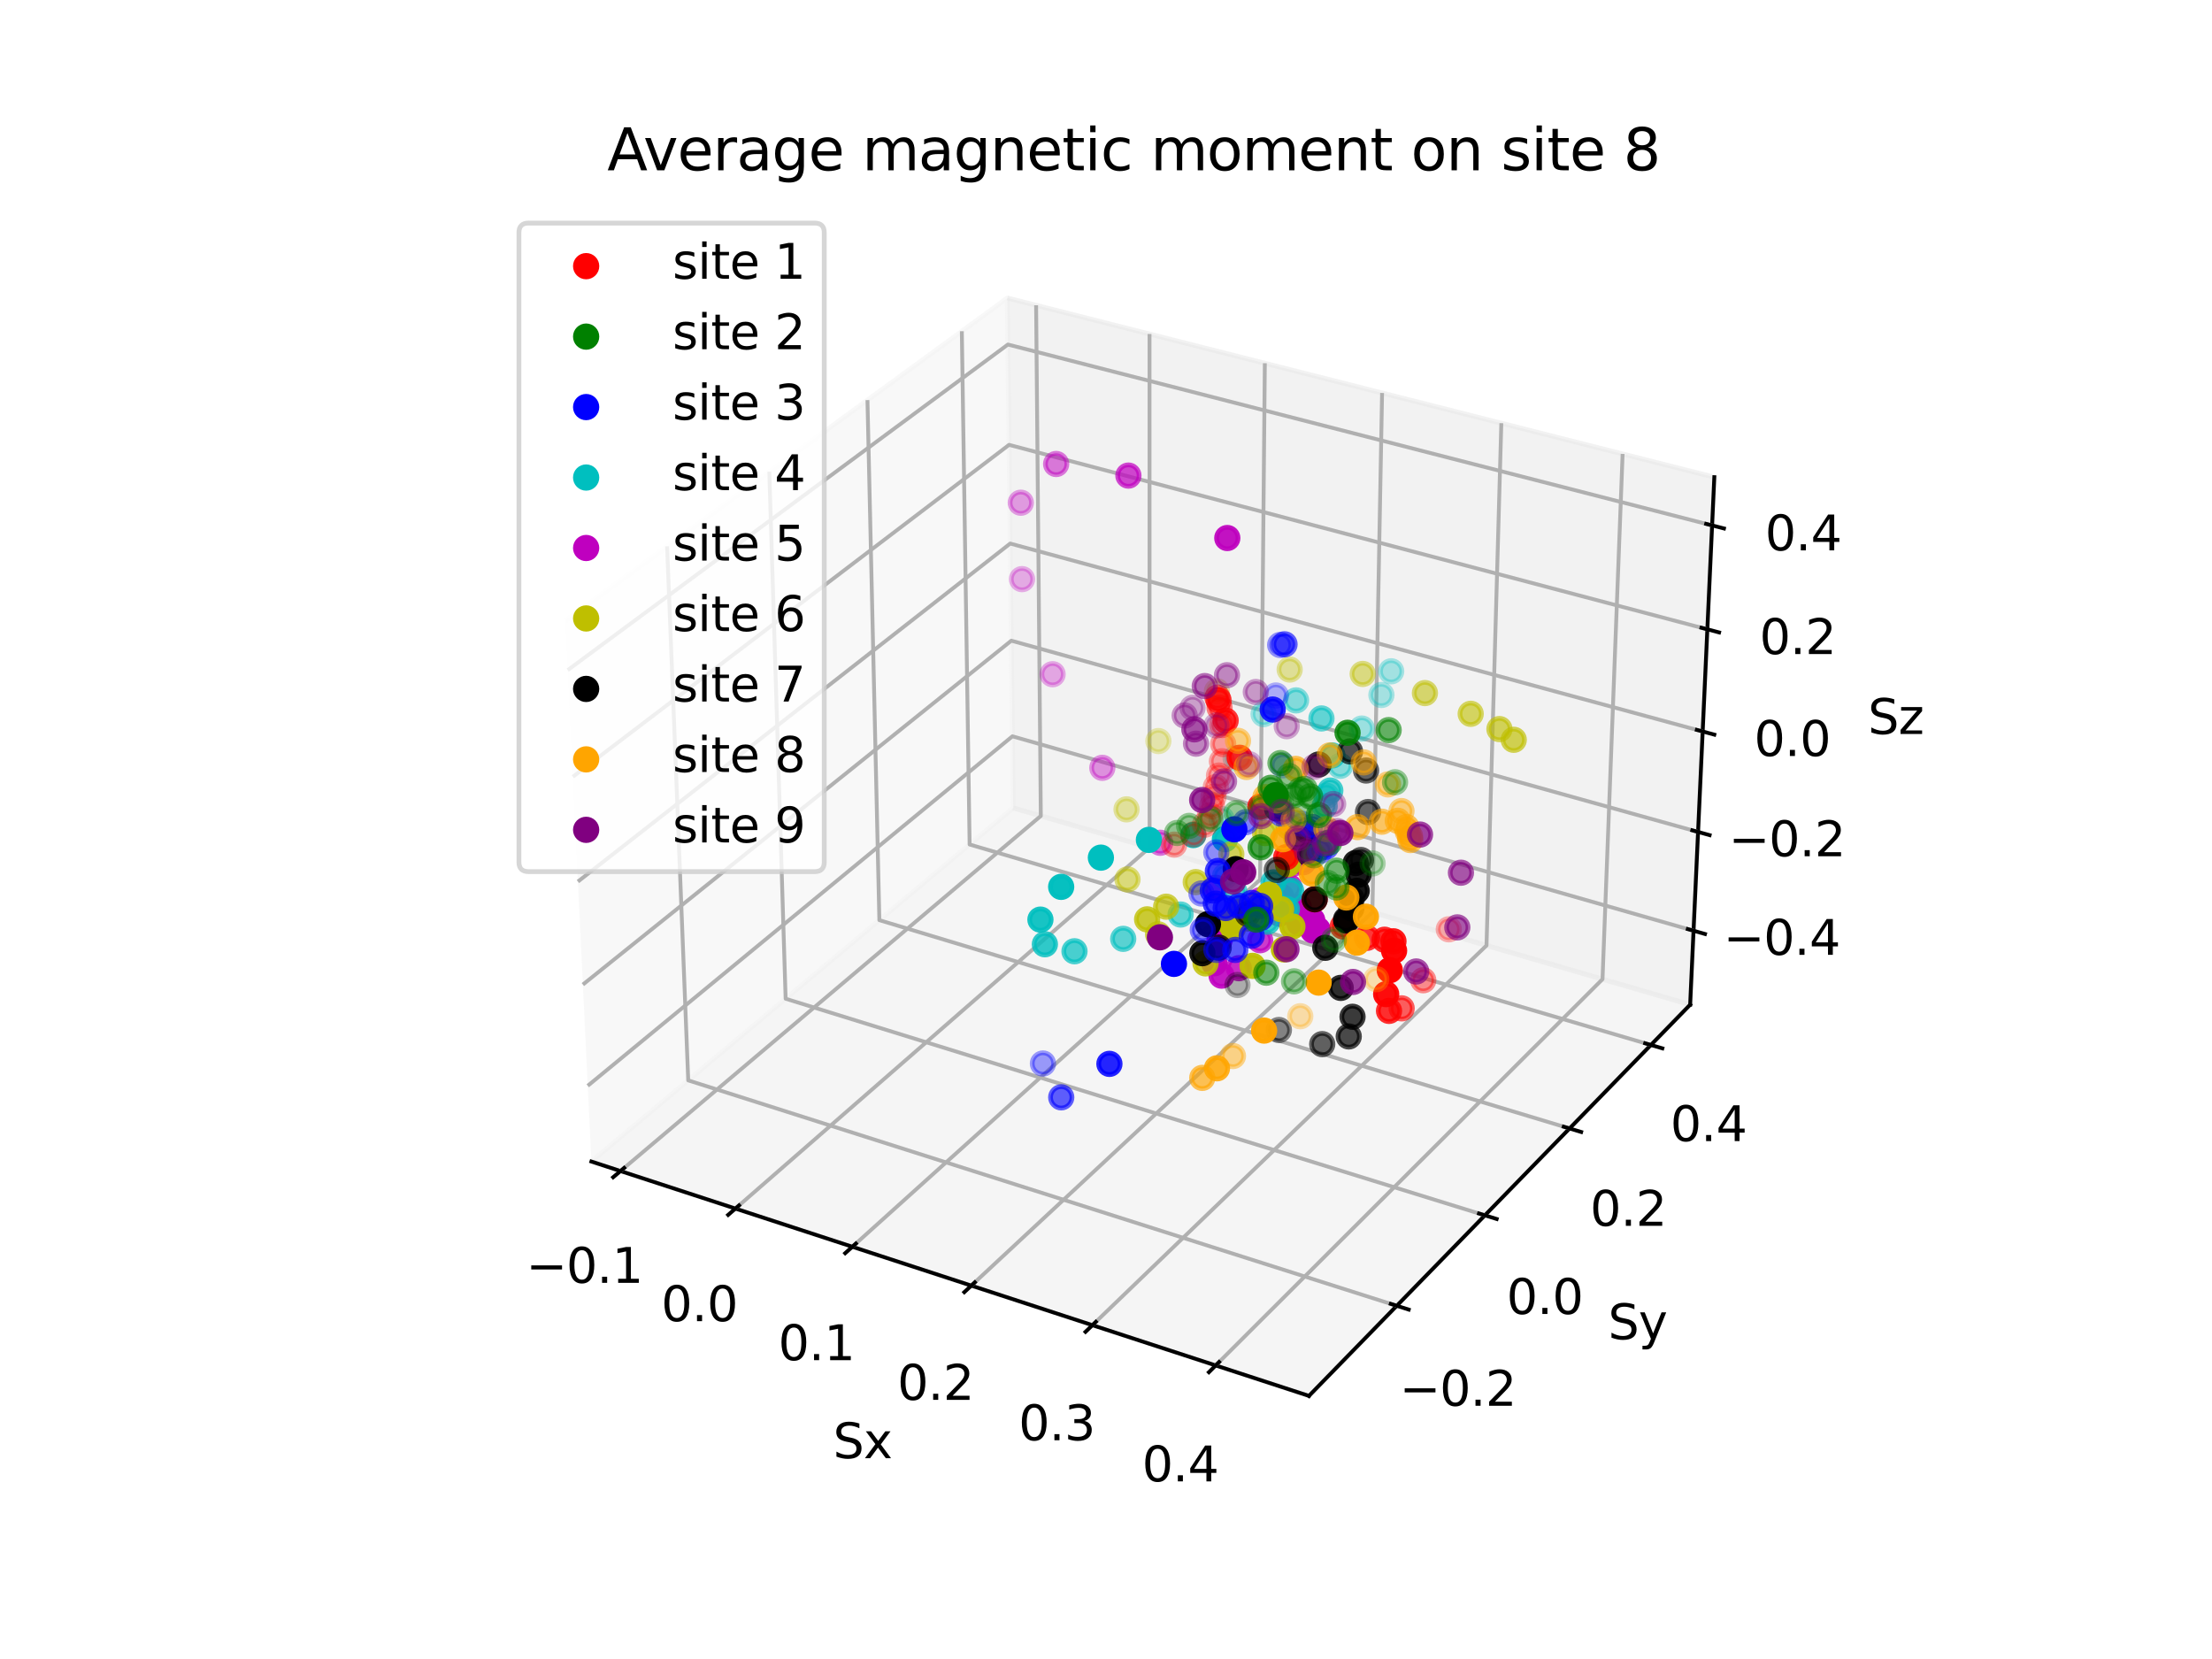 <?xml version="1.0" encoding="utf-8" standalone="no"?>
<!DOCTYPE svg PUBLIC "-//W3C//DTD SVG 1.1//EN"
  "http://www.w3.org/Graphics/SVG/1.1/DTD/svg11.dtd">
<svg xmlns:xlink="http://www.w3.org/1999/xlink" width="460.8pt" height="345.6pt" viewBox="0 0 460.8 345.6" xmlns="http://www.w3.org/2000/svg" version="1.1">
 <defs>
  <style type="text/css">*{stroke-linejoin: round; stroke-linecap: butt}</style>
 </defs>
 <g id="figure_1">
  <g id="patch_1">
   <path d="M 0 345.6 
L 460.8 345.6 
L 460.8 0 
L 0 0 
z
" style="fill: #ffffff"/>
  </g>
  <g id="patch_2">
   <path d="M 103.104 307.584 
L 369.216 307.584 
L 369.216 41.472 
L 103.104 41.472 
z
" style="fill: #ffffff"/>
  </g>
  <g id="pane3d_1">
   <g id="patch_3">
    <path d="M 123.197 241.969 
L 211.076 168.307 
L 209.855 62.074 
L 117.77 129.273 
" style="fill: #f2f2f2; opacity: 0.5; stroke: #f2f2f2; stroke-linejoin: miter"/>
   </g>
  </g>
  <g id="pane3d_2">
   <g id="patch_4">
    <path d="M 211.076 168.307 
L 352.09 209.295 
L 357.123 99.402 
L 209.855 62.074 
" style="fill: #e6e6e6; opacity: 0.5; stroke: #e6e6e6; stroke-linejoin: miter"/>
   </g>
  </g>
  <g id="pane3d_3">
   <g id="patch_5">
    <path d="M 123.197 241.969 
L 272.679 290.79 
L 352.09 209.295 
L 211.076 168.307 
" style="fill: #ececec; opacity: 0.5; stroke: #ececec; stroke-linejoin: miter"/>
   </g>
  </g>
  <g id="axis3d_1">
   <g id="line2d_1">
    <path d="M 123.197 241.969 
L 272.679 290.79 
" style="fill: none; stroke: #000000; stroke-width: 0.8; stroke-linecap: square"/>
   </g>
   <g id="text_1">
    <!-- Sx -->
    <g transform="translate(173.543 303.768) scale(0.1 -0.1)">
     <defs>
      <path id="DejaVuSans-53" d="M 3425 4513 
L 3425 3897 
Q 3066 4069 2747 4153 
Q 2428 4238 2131 4238 
Q 1616 4238 1336 4038 
Q 1056 3838 1056 3469 
Q 1056 3159 1242 3001 
Q 1428 2844 1947 2747 
L 2328 2669 
Q 3034 2534 3370 2195 
Q 3706 1856 3706 1288 
Q 3706 609 3251 259 
Q 2797 -91 1919 -91 
Q 1588 -91 1214 -16 
Q 841 59 441 206 
L 441 856 
Q 825 641 1194 531 
Q 1563 422 1919 422 
Q 2459 422 2753 634 
Q 3047 847 3047 1241 
Q 3047 1584 2836 1778 
Q 2625 1972 2144 2069 
L 1759 2144 
Q 1053 2284 737 2584 
Q 422 2884 422 3419 
Q 422 4038 858 4394 
Q 1294 4750 2059 4750 
Q 2388 4750 2728 4690 
Q 3069 4631 3425 4513 
z
" transform="scale(0.016)"/>
      <path id="DejaVuSans-78" d="M 3513 3500 
L 2247 1797 
L 3578 0 
L 2900 0 
L 1881 1375 
L 863 0 
L 184 0 
L 1544 1831 
L 300 3500 
L 978 3500 
L 1906 2253 
L 2834 3500 
L 3513 3500 
z
" transform="scale(0.016)"/>
     </defs>
     <use xlink:href="#DejaVuSans-53"/>
     <use xlink:href="#DejaVuSans-78" x="63.477"/>
    </g>
   </g>
   <g id="Line3DCollection_1">
    <path d="M 129.26 243.949 
L 216.82 169.977 
L 215.841 63.591 
" style="fill: none; stroke: #b0b0b0; stroke-width: 0.8"/>
    <path d="M 153.199 251.768 
L 239.479 176.563 
L 239.467 69.58 
" style="fill: none; stroke: #b0b0b0; stroke-width: 0.8"/>
    <path d="M 177.557 259.723 
L 262.5 183.255 
L 263.488 75.668 
" style="fill: none; stroke: #b0b0b0; stroke-width: 0.8"/>
    <path d="M 202.343 267.818 
L 285.894 190.054 
L 287.913 81.859 
" style="fill: none; stroke: #b0b0b0; stroke-width: 0.8"/>
    <path d="M 227.57 276.057 
L 309.668 196.964 
L 312.753 88.156 
" style="fill: none; stroke: #b0b0b0; stroke-width: 0.8"/>
    <path d="M 253.249 284.444 
L 333.831 203.988 
L 338.019 94.56 
" style="fill: none; stroke: #b0b0b0; stroke-width: 0.8"/>
   </g>
   <g id="xtick_1">
    <g id="line2d_2">
     <path d="M 130.022 243.305 
L 127.732 245.24 
" style="fill: none; stroke: #000000; stroke-width: 0.8; stroke-linecap: square"/>
    </g>
    <g id="text_2">
     <!-- −0.1 -->
     <g transform="translate(109.586 267.238) scale(0.1 -0.1)">
      <defs>
       <path id="DejaVuSans-2212" d="M 678 2272 
L 4684 2272 
L 4684 1741 
L 678 1741 
L 678 2272 
z
" transform="scale(0.016)"/>
       <path id="DejaVuSans-30" d="M 2034 4250 
Q 1547 4250 1301 3770 
Q 1056 3291 1056 2328 
Q 1056 1369 1301 889 
Q 1547 409 2034 409 
Q 2525 409 2770 889 
Q 3016 1369 3016 2328 
Q 3016 3291 2770 3770 
Q 2525 4250 2034 4250 
z
M 2034 4750 
Q 2819 4750 3233 4129 
Q 3647 3509 3647 2328 
Q 3647 1150 3233 529 
Q 2819 -91 2034 -91 
Q 1250 -91 836 529 
Q 422 1150 422 2328 
Q 422 3509 836 4129 
Q 1250 4750 2034 4750 
z
" transform="scale(0.016)"/>
       <path id="DejaVuSans-2e" d="M 684 794 
L 1344 794 
L 1344 0 
L 684 0 
L 684 794 
z
" transform="scale(0.016)"/>
       <path id="DejaVuSans-31" d="M 794 531 
L 1825 531 
L 1825 4091 
L 703 3866 
L 703 4441 
L 1819 4666 
L 2450 4666 
L 2450 531 
L 3481 531 
L 3481 0 
L 794 0 
L 794 531 
z
" transform="scale(0.016)"/>
      </defs>
      <use xlink:href="#DejaVuSans-2212"/>
      <use xlink:href="#DejaVuSans-30" x="83.789"/>
      <use xlink:href="#DejaVuSans-2e" x="147.412"/>
      <use xlink:href="#DejaVuSans-31" x="179.199"/>
     </g>
    </g>
   </g>
   <g id="xtick_2">
    <g id="line2d_3">
     <path d="M 153.951 251.113 
L 151.693 253.081 
" style="fill: none; stroke: #000000; stroke-width: 0.8; stroke-linecap: square"/>
    </g>
    <g id="text_3">
     <!-- 0.0 -->
     <g transform="translate(137.74 275.222) scale(0.1 -0.1)">
      <use xlink:href="#DejaVuSans-30"/>
      <use xlink:href="#DejaVuSans-2e" x="63.623"/>
      <use xlink:href="#DejaVuSans-30" x="95.41"/>
     </g>
    </g>
   </g>
   <g id="xtick_3">
    <g id="line2d_4">
     <path d="M 178.297 259.056 
L 176.072 261.06 
" style="fill: none; stroke: #000000; stroke-width: 0.8; stroke-linecap: square"/>
    </g>
    <g id="text_4">
     <!-- 0.1 -->
     <g transform="translate(162.124 283.346) scale(0.1 -0.1)">
      <use xlink:href="#DejaVuSans-30"/>
      <use xlink:href="#DejaVuSans-2e" x="63.623"/>
      <use xlink:href="#DejaVuSans-31" x="95.41"/>
     </g>
    </g>
   </g>
   <g id="xtick_4">
    <g id="line2d_5">
     <path d="M 203.072 267.14 
L 200.882 269.178 
" style="fill: none; stroke: #000000; stroke-width: 0.8; stroke-linecap: square"/>
    </g>
    <g id="text_5">
     <!-- 0.2 -->
     <g transform="translate(186.938 291.614) scale(0.1 -0.1)">
      <defs>
       <path id="DejaVuSans-32" d="M 1228 531 
L 3431 531 
L 3431 0 
L 469 0 
L 469 531 
Q 828 903 1448 1529 
Q 2069 2156 2228 2338 
Q 2531 2678 2651 2914 
Q 2772 3150 2772 3378 
Q 2772 3750 2511 3984 
Q 2250 4219 1831 4219 
Q 1534 4219 1204 4116 
Q 875 4013 500 3803 
L 500 4441 
Q 881 4594 1212 4672 
Q 1544 4750 1819 4750 
Q 2544 4750 2975 4387 
Q 3406 4025 3406 3419 
Q 3406 3131 3298 2873 
Q 3191 2616 2906 2266 
Q 2828 2175 2409 1742 
Q 1991 1309 1228 531 
z
" transform="scale(0.016)"/>
      </defs>
      <use xlink:href="#DejaVuSans-30"/>
      <use xlink:href="#DejaVuSans-2e" x="63.623"/>
      <use xlink:href="#DejaVuSans-32" x="95.41"/>
     </g>
    </g>
   </g>
   <g id="xtick_5">
    <g id="line2d_6">
     <path d="M 228.287 275.367 
L 226.133 277.442 
" style="fill: none; stroke: #000000; stroke-width: 0.8; stroke-linecap: square"/>
    </g>
    <g id="text_6">
     <!-- 0.3 -->
     <g transform="translate(212.196 300.029) scale(0.1 -0.1)">
      <defs>
       <path id="DejaVuSans-33" d="M 2597 2516 
Q 3050 2419 3304 2112 
Q 3559 1806 3559 1356 
Q 3559 666 3084 287 
Q 2609 -91 1734 -91 
Q 1441 -91 1130 -33 
Q 819 25 488 141 
L 488 750 
Q 750 597 1062 519 
Q 1375 441 1716 441 
Q 2309 441 2620 675 
Q 2931 909 2931 1356 
Q 2931 1769 2642 2001 
Q 2353 2234 1838 2234 
L 1294 2234 
L 1294 2753 
L 1863 2753 
Q 2328 2753 2575 2939 
Q 2822 3125 2822 3475 
Q 2822 3834 2567 4026 
Q 2313 4219 1838 4219 
Q 1578 4219 1281 4162 
Q 984 4106 628 3988 
L 628 4550 
Q 988 4650 1302 4700 
Q 1616 4750 1894 4750 
Q 2613 4750 3031 4423 
Q 3450 4097 3450 3541 
Q 3450 3153 3228 2886 
Q 3006 2619 2597 2516 
z
" transform="scale(0.016)"/>
      </defs>
      <use xlink:href="#DejaVuSans-30"/>
      <use xlink:href="#DejaVuSans-2e" x="63.623"/>
      <use xlink:href="#DejaVuSans-33" x="95.41"/>
     </g>
    </g>
   </g>
   <g id="xtick_6">
    <g id="line2d_7">
     <path d="M 253.953 283.741 
L 251.838 285.854 
" style="fill: none; stroke: #000000; stroke-width: 0.8; stroke-linecap: square"/>
    </g>
    <g id="text_7">
     <!-- 0.4 -->
     <g transform="translate(237.908 308.596) scale(0.1 -0.1)">
      <defs>
       <path id="DejaVuSans-34" d="M 2419 4116 
L 825 1625 
L 2419 1625 
L 2419 4116 
z
M 2253 4666 
L 3047 4666 
L 3047 1625 
L 3713 1625 
L 3713 1100 
L 3047 1100 
L 3047 0 
L 2419 0 
L 2419 1100 
L 313 1100 
L 313 1709 
L 2253 4666 
z
" transform="scale(0.016)"/>
      </defs>
      <use xlink:href="#DejaVuSans-30"/>
      <use xlink:href="#DejaVuSans-2e" x="63.623"/>
      <use xlink:href="#DejaVuSans-34" x="95.41"/>
     </g>
    </g>
   </g>
  </g>
  <g id="axis3d_2">
   <g id="line2d_8">
    <path d="M 352.09 209.295 
L 272.679 290.79 
" style="fill: none; stroke: #000000; stroke-width: 0.8; stroke-linecap: square"/>
   </g>
   <g id="text_8">
    <!-- Sy -->
    <g transform="translate(334.999 278.989) scale(0.1 -0.1)">
     <defs>
      <path id="DejaVuSans-79" d="M 2059 -325 
Q 1816 -950 1584 -1140 
Q 1353 -1331 966 -1331 
L 506 -1331 
L 506 -850 
L 844 -850 
Q 1081 -850 1212 -737 
Q 1344 -625 1503 -206 
L 1606 56 
L 191 3500 
L 800 3500 
L 1894 763 
L 2988 3500 
L 3597 3500 
L 2059 -325 
z
" transform="scale(0.016)"/>
     </defs>
     <use xlink:href="#DejaVuSans-53"/>
     <use xlink:href="#DejaVuSans-79" x="63.477"/>
    </g>
   </g>
   <g id="Line3DCollection_2">
    <path d="M 138.97 113.802 
L 143.37 225.06 
L 290.97 272.019 
" style="fill: none; stroke: #b0b0b0; stroke-width: 0.8"/>
    <path d="M 160.258 98.267 
L 163.662 208.051 
L 309.332 253.176 
" style="fill: none; stroke: #b0b0b0; stroke-width: 0.8"/>
    <path d="M 180.707 83.345 
L 183.187 191.684 
L 326.965 235.08 
" style="fill: none; stroke: #b0b0b0; stroke-width: 0.8"/>
    <path d="M 200.366 68.998 
L 201.99 175.923 
L 343.912 217.687 
" style="fill: none; stroke: #b0b0b0; stroke-width: 0.8"/>
   </g>
   <g id="xtick_7">
    <g id="line2d_9">
     <path d="M 289.728 271.623 
L 293.46 272.811 
" style="fill: none; stroke: #000000; stroke-width: 0.8; stroke-linecap: square"/>
    </g>
    <g id="text_9">
     <!-- −0.2 -->
     <g transform="translate(291.538 292.846) scale(0.1 -0.1)">
      <use xlink:href="#DejaVuSans-2212"/>
      <use xlink:href="#DejaVuSans-30" x="83.789"/>
      <use xlink:href="#DejaVuSans-2e" x="147.412"/>
      <use xlink:href="#DejaVuSans-32" x="179.199"/>
     </g>
    </g>
   </g>
   <g id="xtick_8">
    <g id="line2d_10">
     <path d="M 308.106 252.796 
L 311.786 253.936 
" style="fill: none; stroke: #000000; stroke-width: 0.8; stroke-linecap: square"/>
    </g>
    <g id="text_10">
     <!-- 0.0 -->
     <g transform="translate(313.843 273.724) scale(0.1 -0.1)">
      <use xlink:href="#DejaVuSans-30"/>
      <use xlink:href="#DejaVuSans-2e" x="63.623"/>
      <use xlink:href="#DejaVuSans-30" x="95.41"/>
     </g>
    </g>
   </g>
   <g id="xtick_9">
    <g id="line2d_11">
     <path d="M 325.757 234.715 
L 329.385 235.81 
" style="fill: none; stroke: #000000; stroke-width: 0.8; stroke-linecap: square"/>
    </g>
    <g id="text_11">
     <!-- 0.2 -->
     <g transform="translate(331.239 255.361) scale(0.1 -0.1)">
      <use xlink:href="#DejaVuSans-30"/>
      <use xlink:href="#DejaVuSans-2e" x="63.623"/>
      <use xlink:href="#DejaVuSans-32" x="95.41"/>
     </g>
    </g>
   </g>
   <g id="xtick_10">
    <g id="line2d_12">
     <path d="M 342.721 217.337 
L 346.299 218.39 
" style="fill: none; stroke: #000000; stroke-width: 0.8; stroke-linecap: square"/>
    </g>
    <g id="text_12">
     <!-- 0.4 -->
     <g transform="translate(347.958 237.712) scale(0.1 -0.1)">
      <use xlink:href="#DejaVuSans-30"/>
      <use xlink:href="#DejaVuSans-2e" x="63.623"/>
      <use xlink:href="#DejaVuSans-34" x="95.41"/>
     </g>
    </g>
   </g>
  </g>
  <g id="axis3d_3">
   <g id="line2d_13">
    <path d="M 352.09 209.295 
L 357.123 99.402 
" style="fill: none; stroke: #000000; stroke-width: 0.8; stroke-linecap: square"/>
   </g>
   <g id="text_13">
    <!-- Sz -->
    <g transform="translate(389.129 152.902) scale(0.1 -0.1)">
     <defs>
      <path id="DejaVuSans-7a" d="M 353 3500 
L 3084 3500 
L 3084 2975 
L 922 459 
L 3084 459 
L 3084 0 
L 275 0 
L 275 525 
L 2438 3041 
L 353 3041 
L 353 3500 
z
" transform="scale(0.016)"/>
     </defs>
     <use xlink:href="#DejaVuSans-53"/>
     <use xlink:href="#DejaVuSans-7a" x="63.477"/>
    </g>
   </g>
   <g id="Line3DCollection_3">
    <path d="M 352.796 193.886 
L 210.905 153.385 
L 122.437 226.19 
" style="fill: none; stroke: #b0b0b0; stroke-width: 0.8"/>
    <path d="M 353.738 173.306 
L 210.676 133.467 
L 121.422 205.104 
" style="fill: none; stroke: #b0b0b0; stroke-width: 0.8"/>
    <path d="M 354.697 152.379 
L 210.443 113.231 
L 120.389 183.649 
" style="fill: none; stroke: #b0b0b0; stroke-width: 0.8"/>
    <path d="M 355.671 131.098 
L 210.206 92.668 
L 119.337 161.816 
" style="fill: none; stroke: #b0b0b0; stroke-width: 0.8"/>
    <path d="M 356.662 109.453 
L 209.966 71.771 
L 118.267 139.596 
" style="fill: none; stroke: #b0b0b0; stroke-width: 0.8"/>
   </g>
   <g id="xtick_11">
    <g id="line2d_14">
     <path d="M 351.605 193.546 
L 355.181 194.567 
" style="fill: none; stroke: #000000; stroke-width: 0.8; stroke-linecap: square"/>
    </g>
    <g id="text_14">
     <!-- −0.4 -->
     <g transform="translate(359.015 198.91) scale(0.1 -0.1)">
      <use xlink:href="#DejaVuSans-2212"/>
      <use xlink:href="#DejaVuSans-30" x="83.789"/>
      <use xlink:href="#DejaVuSans-2e" x="147.412"/>
      <use xlink:href="#DejaVuSans-34" x="179.199"/>
     </g>
    </g>
   </g>
   <g id="xtick_12">
    <g id="line2d_15">
     <path d="M 352.537 172.971 
L 356.144 173.976 
" style="fill: none; stroke: #000000; stroke-width: 0.8; stroke-linecap: square"/>
    </g>
    <g id="text_15">
     <!-- −0.2 -->
     <g transform="translate(360.108 178.37) scale(0.1 -0.1)">
      <use xlink:href="#DejaVuSans-2212"/>
      <use xlink:href="#DejaVuSans-30" x="83.789"/>
      <use xlink:href="#DejaVuSans-2e" x="147.412"/>
      <use xlink:href="#DejaVuSans-32" x="179.199"/>
     </g>
    </g>
   </g>
   <g id="xtick_13">
    <g id="line2d_16">
     <path d="M 353.485 152.05 
L 357.124 153.038 
" style="fill: none; stroke: #000000; stroke-width: 0.8; stroke-linecap: square"/>
    </g>
    <g id="text_16">
     <!-- 0.0 -->
     <g transform="translate(365.408 157.487) scale(0.1 -0.1)">
      <use xlink:href="#DejaVuSans-30"/>
      <use xlink:href="#DejaVuSans-2e" x="63.623"/>
      <use xlink:href="#DejaVuSans-30" x="95.41"/>
     </g>
    </g>
   </g>
   <g id="xtick_14">
    <g id="line2d_17">
     <path d="M 354.449 130.775 
L 358.12 131.745 
" style="fill: none; stroke: #000000; stroke-width: 0.8; stroke-linecap: square"/>
    </g>
    <g id="text_17">
     <!-- 0.2 -->
     <g transform="translate(366.537 136.25) scale(0.1 -0.1)">
      <use xlink:href="#DejaVuSans-30"/>
      <use xlink:href="#DejaVuSans-2e" x="63.623"/>
      <use xlink:href="#DejaVuSans-32" x="95.41"/>
     </g>
    </g>
   </g>
   <g id="xtick_15">
    <g id="line2d_18">
     <path d="M 355.429 109.136 
L 359.133 110.087 
" style="fill: none; stroke: #000000; stroke-width: 0.8; stroke-linecap: square"/>
    </g>
    <g id="text_18">
     <!-- 0.4 -->
     <g transform="translate(367.686 114.652) scale(0.1 -0.1)">
      <use xlink:href="#DejaVuSans-30"/>
      <use xlink:href="#DejaVuSans-2e" x="63.623"/>
      <use xlink:href="#DejaVuSans-34" x="95.41"/>
     </g>
    </g>
   </g>
  </g>
  <g id="axes_1">
   <g id="Path3DCollection_1">
    <defs>
     <path id="C0_0_b6faedeade" d="M 0 2.236 
C 0.593 2.236 1.162 2 1.581 1.581 
C 2 1.162 2.236 0.593 2.236 -0 
C 2.236 -0.593 2 -1.162 1.581 -1.581 
C 1.162 -2 0.593 -2.236 0 -2.236 
C -0.593 -2.236 -1.162 -2 -1.581 -1.581 
C -2 -1.162 -2.236 -0.593 -2.236 0 
C -2.236 0.593 -2 1.162 -1.581 1.581 
C -1.162 2 -0.593 2.236 0 2.236 
z
"/>
    </defs>
    <g clip-path="url(#p96908a3850)">
     <use xlink:href="#C0_0_b6faedeade" x="212.904" y="120.643" style="fill: #bf00bf; fill-opacity: 0.3; stroke: #bf00bf; stroke-opacity: 0.3"/>
    </g>
    <g clip-path="url(#p96908a3850)">
     <use xlink:href="#C0_0_b6faedeade" x="219.273" y="140.451" style="fill: #bf00bf; fill-opacity: 0.319; stroke: #bf00bf; stroke-opacity: 0.319"/>
    </g>
    <g clip-path="url(#p96908a3850)">
     <use xlink:href="#C0_0_b6faedeade" x="212.651" y="104.725" style="fill: #bf00bf; fill-opacity: 0.365; stroke: #bf00bf; stroke-opacity: 0.365"/>
    </g>
    <g clip-path="url(#p96908a3850)">
     <use xlink:href="#C0_0_b6faedeade" x="229.632" y="159.953" style="fill: #bf00bf; fill-opacity: 0.406; stroke: #bf00bf; stroke-opacity: 0.406"/>
    </g>
    <g clip-path="url(#p96908a3850)">
     <use xlink:href="#C0_0_b6faedeade" x="220.014" y="96.658" style="fill: #bf00bf; fill-opacity: 0.51; stroke: #bf00bf; stroke-opacity: 0.51"/>
    </g>
    <g clip-path="url(#p96908a3850)">
     <use xlink:href="#C0_0_b6faedeade" x="241.691" y="175.562" style="fill: #bf00bf; fill-opacity: 0.534; stroke: #bf00bf; stroke-opacity: 0.534"/>
    </g>
    <g clip-path="url(#p96908a3850)">
     <use xlink:href="#C0_0_b6faedeade" x="253.25" y="184.948" style="fill: #bf00bf; fill-opacity: 0.667; stroke: #bf00bf; stroke-opacity: 0.667"/>
    </g>
    <g clip-path="url(#p96908a3850)">
     <use xlink:href="#C0_0_b6faedeade" x="235.066" y="99.073" style="fill: #bf00bf; fill-opacity: 0.71; stroke: #bf00bf; stroke-opacity: 0.71"/>
    </g>
    <g clip-path="url(#p96908a3850)">
     <use xlink:href="#C0_0_b6faedeade" x="269.457" y="179.889" style="fill: #bf00bf; fill-opacity: 0.717; stroke: #bf00bf; stroke-opacity: 0.717"/>
    </g>
    <g clip-path="url(#p96908a3850)">
     <use xlink:href="#C0_0_b6faedeade" x="266.524" y="187.603" style="fill: #bf00bf; fill-opacity: 0.719; stroke: #bf00bf; stroke-opacity: 0.719"/>
    </g>
    <g clip-path="url(#p96908a3850)">
     <use xlink:href="#C0_0_b6faedeade" x="271.284" y="175.463" style="fill: #bf00bf; fill-opacity: 0.749; stroke: #bf00bf; stroke-opacity: 0.749"/>
    </g>
    <g clip-path="url(#p96908a3850)">
     <use xlink:href="#C0_0_b6faedeade" x="262.508" y="195.861" style="fill: #bf00bf; fill-opacity: 0.759; stroke: #bf00bf; stroke-opacity: 0.759"/>
    </g>
    <g clip-path="url(#p96908a3850)">
     <use xlink:href="#C0_0_b6faedeade" x="262.526" y="187.548" style="fill: #bf00bf; fill-opacity: 0.773; stroke: #bf00bf; stroke-opacity: 0.773"/>
    </g>
    <g clip-path="url(#p96908a3850)">
     <use xlink:href="#C0_0_b6faedeade" x="272.084" y="175.633" style="fill: #bf00bf; fill-opacity: 0.797; stroke: #bf00bf; stroke-opacity: 0.797"/>
    </g>
    <g clip-path="url(#p96908a3850)">
     <use xlink:href="#C0_0_b6faedeade" x="258.072" y="201.693" style="fill: #bf00bf; fill-opacity: 0.826; stroke: #bf00bf; stroke-opacity: 0.826"/>
    </g>
    <g clip-path="url(#p96908a3850)">
     <use xlink:href="#C0_0_b6faedeade" x="268.57" y="184.773" style="fill: #bf00bf; fill-opacity: 0.829; stroke: #bf00bf; stroke-opacity: 0.829"/>
    </g>
    <g clip-path="url(#p96908a3850)">
     <use xlink:href="#C0_0_b6faedeade" x="271.477" y="179.625" style="fill: #bf00bf; fill-opacity: 0.833; stroke: #bf00bf; stroke-opacity: 0.833"/>
    </g>
    <g clip-path="url(#p96908a3850)">
     <use xlink:href="#C0_0_b6faedeade" x="254.48" y="203.248" style="fill: #bf00bf; fill-opacity: 0.898; stroke: #bf00bf; stroke-opacity: 0.898"/>
    </g>
    <g clip-path="url(#p96908a3850)">
     <use xlink:href="#C0_0_b6faedeade" x="255.667" y="112.08" style="fill: #bf00bf; fill-opacity: 0.923; stroke: #bf00bf; stroke-opacity: 0.923"/>
    </g>
    <g clip-path="url(#p96908a3850)">
     <use xlink:href="#C0_0_b6faedeade" x="252.967" y="200.664" style="fill: #bf00bf; fill-opacity: 0.954; stroke: #bf00bf; stroke-opacity: 0.954"/>
    </g>
    <g clip-path="url(#p96908a3850)">
     <use xlink:href="#C0_0_b6faedeade" x="266.925" y="186.801" style="fill: #bf00bf; fill-opacity: 0.964; stroke: #bf00bf; stroke-opacity: 0.964"/>
    </g>
    <g clip-path="url(#p96908a3850)">
     <use xlink:href="#C0_0_b6faedeade" x="266.532" y="190.342" style="fill: #bf00bf; fill-opacity: 0.965; stroke: #bf00bf; stroke-opacity: 0.965"/>
    </g>
    <g clip-path="url(#p96908a3850)">
     <use xlink:href="#C0_0_b6faedeade" x="270.692" y="192.308" style="fill: #bf00bf; fill-opacity: 0.967; stroke: #bf00bf; stroke-opacity: 0.967"/>
    </g>
    <g clip-path="url(#p96908a3850)">
     <use xlink:href="#C0_0_b6faedeade" x="261.788" y="189.715" style="fill: #bf00bf; fill-opacity: 0.974; stroke: #bf00bf; stroke-opacity: 0.974"/>
    </g>
    <g clip-path="url(#p96908a3850)">
     <use xlink:href="#C0_0_b6faedeade" x="273.54" y="193.838" style="fill: #bf00bf; fill-opacity: 0.98; stroke: #bf00bf; stroke-opacity: 0.98"/>
    </g>
    <g clip-path="url(#p96908a3850)">
     <use xlink:href="#C0_0_b6faedeade" x="254.041" y="195.917" style="fill: #bf00bf; fill-opacity: 0.983; stroke: #bf00bf; stroke-opacity: 0.983"/>
    </g>
    <g clip-path="url(#p96908a3850)">
     <use xlink:href="#C0_0_b6faedeade" x="257.295" y="191.65" style="fill: #bf00bf; fill-opacity: 0.985; stroke: #bf00bf; stroke-opacity: 0.985"/>
    </g>
    <g clip-path="url(#p96908a3850)">
     <use xlink:href="#C0_0_b6faedeade" x="270.548" y="188.927" style="fill: #bf00bf; fill-opacity: 0.989; stroke: #bf00bf; stroke-opacity: 0.989"/>
    </g>
    <g clip-path="url(#p96908a3850)">
     <use xlink:href="#C0_0_b6faedeade" x="274.491" y="193.664" style="fill: #bf00bf; fill-opacity: 0.995; stroke: #bf00bf; stroke-opacity: 0.995"/>
    </g>
    <g clip-path="url(#p96908a3850)">
     <use xlink:href="#C0_0_b6faedeade" x="273.353" y="191.687" style="fill: #bf00bf; stroke: #bf00bf"/>
    </g>
   </g>
   <g id="text_19">
    <!-- Average magnetic moment on site 8 -->
    <g transform="translate(126.509 35.472) scale(0.12 -0.12)">
     <defs>
      <path id="DejaVuSans-41" d="M 2188 4044 
L 1331 1722 
L 3047 1722 
L 2188 4044 
z
M 1831 4666 
L 2547 4666 
L 4325 0 
L 3669 0 
L 3244 1197 
L 1141 1197 
L 716 0 
L 50 0 
L 1831 4666 
z
" transform="scale(0.016)"/>
      <path id="DejaVuSans-76" d="M 191 3500 
L 800 3500 
L 1894 563 
L 2988 3500 
L 3597 3500 
L 2284 0 
L 1503 0 
L 191 3500 
z
" transform="scale(0.016)"/>
      <path id="DejaVuSans-65" d="M 3597 1894 
L 3597 1613 
L 953 1613 
Q 991 1019 1311 708 
Q 1631 397 2203 397 
Q 2534 397 2845 478 
Q 3156 559 3463 722 
L 3463 178 
Q 3153 47 2828 -22 
Q 2503 -91 2169 -91 
Q 1331 -91 842 396 
Q 353 884 353 1716 
Q 353 2575 817 3079 
Q 1281 3584 2069 3584 
Q 2775 3584 3186 3129 
Q 3597 2675 3597 1894 
z
M 3022 2063 
Q 3016 2534 2758 2815 
Q 2500 3097 2075 3097 
Q 1594 3097 1305 2825 
Q 1016 2553 972 2059 
L 3022 2063 
z
" transform="scale(0.016)"/>
      <path id="DejaVuSans-72" d="M 2631 2963 
Q 2534 3019 2420 3045 
Q 2306 3072 2169 3072 
Q 1681 3072 1420 2755 
Q 1159 2438 1159 1844 
L 1159 0 
L 581 0 
L 581 3500 
L 1159 3500 
L 1159 2956 
Q 1341 3275 1631 3429 
Q 1922 3584 2338 3584 
Q 2397 3584 2469 3576 
Q 2541 3569 2628 3553 
L 2631 2963 
z
" transform="scale(0.016)"/>
      <path id="DejaVuSans-61" d="M 2194 1759 
Q 1497 1759 1228 1600 
Q 959 1441 959 1056 
Q 959 750 1161 570 
Q 1363 391 1709 391 
Q 2188 391 2477 730 
Q 2766 1069 2766 1631 
L 2766 1759 
L 2194 1759 
z
M 3341 1997 
L 3341 0 
L 2766 0 
L 2766 531 
Q 2569 213 2275 61 
Q 1981 -91 1556 -91 
Q 1019 -91 701 211 
Q 384 513 384 1019 
Q 384 1609 779 1909 
Q 1175 2209 1959 2209 
L 2766 2209 
L 2766 2266 
Q 2766 2663 2505 2880 
Q 2244 3097 1772 3097 
Q 1472 3097 1187 3025 
Q 903 2953 641 2809 
L 641 3341 
Q 956 3463 1253 3523 
Q 1550 3584 1831 3584 
Q 2591 3584 2966 3190 
Q 3341 2797 3341 1997 
z
" transform="scale(0.016)"/>
      <path id="DejaVuSans-67" d="M 2906 1791 
Q 2906 2416 2648 2759 
Q 2391 3103 1925 3103 
Q 1463 3103 1205 2759 
Q 947 2416 947 1791 
Q 947 1169 1205 825 
Q 1463 481 1925 481 
Q 2391 481 2648 825 
Q 2906 1169 2906 1791 
z
M 3481 434 
Q 3481 -459 3084 -895 
Q 2688 -1331 1869 -1331 
Q 1566 -1331 1297 -1286 
Q 1028 -1241 775 -1147 
L 775 -588 
Q 1028 -725 1275 -790 
Q 1522 -856 1778 -856 
Q 2344 -856 2625 -561 
Q 2906 -266 2906 331 
L 2906 616 
Q 2728 306 2450 153 
Q 2172 0 1784 0 
Q 1141 0 747 490 
Q 353 981 353 1791 
Q 353 2603 747 3093 
Q 1141 3584 1784 3584 
Q 2172 3584 2450 3431 
Q 2728 3278 2906 2969 
L 2906 3500 
L 3481 3500 
L 3481 434 
z
" transform="scale(0.016)"/>
      <path id="DejaVuSans-20" transform="scale(0.016)"/>
      <path id="DejaVuSans-6d" d="M 3328 2828 
Q 3544 3216 3844 3400 
Q 4144 3584 4550 3584 
Q 5097 3584 5394 3201 
Q 5691 2819 5691 2113 
L 5691 0 
L 5113 0 
L 5113 2094 
Q 5113 2597 4934 2840 
Q 4756 3084 4391 3084 
Q 3944 3084 3684 2787 
Q 3425 2491 3425 1978 
L 3425 0 
L 2847 0 
L 2847 2094 
Q 2847 2600 2669 2842 
Q 2491 3084 2119 3084 
Q 1678 3084 1418 2786 
Q 1159 2488 1159 1978 
L 1159 0 
L 581 0 
L 581 3500 
L 1159 3500 
L 1159 2956 
Q 1356 3278 1631 3431 
Q 1906 3584 2284 3584 
Q 2666 3584 2933 3390 
Q 3200 3197 3328 2828 
z
" transform="scale(0.016)"/>
      <path id="DejaVuSans-6e" d="M 3513 2113 
L 3513 0 
L 2938 0 
L 2938 2094 
Q 2938 2591 2744 2837 
Q 2550 3084 2163 3084 
Q 1697 3084 1428 2787 
Q 1159 2491 1159 1978 
L 1159 0 
L 581 0 
L 581 3500 
L 1159 3500 
L 1159 2956 
Q 1366 3272 1645 3428 
Q 1925 3584 2291 3584 
Q 2894 3584 3203 3211 
Q 3513 2838 3513 2113 
z
" transform="scale(0.016)"/>
      <path id="DejaVuSans-74" d="M 1172 4494 
L 1172 3500 
L 2356 3500 
L 2356 3053 
L 1172 3053 
L 1172 1153 
Q 1172 725 1289 603 
Q 1406 481 1766 481 
L 2356 481 
L 2356 0 
L 1766 0 
Q 1100 0 847 248 
Q 594 497 594 1153 
L 594 3053 
L 172 3053 
L 172 3500 
L 594 3500 
L 594 4494 
L 1172 4494 
z
" transform="scale(0.016)"/>
      <path id="DejaVuSans-69" d="M 603 3500 
L 1178 3500 
L 1178 0 
L 603 0 
L 603 3500 
z
M 603 4863 
L 1178 4863 
L 1178 4134 
L 603 4134 
L 603 4863 
z
" transform="scale(0.016)"/>
      <path id="DejaVuSans-63" d="M 3122 3366 
L 3122 2828 
Q 2878 2963 2633 3030 
Q 2388 3097 2138 3097 
Q 1578 3097 1268 2742 
Q 959 2388 959 1747 
Q 959 1106 1268 751 
Q 1578 397 2138 397 
Q 2388 397 2633 464 
Q 2878 531 3122 666 
L 3122 134 
Q 2881 22 2623 -34 
Q 2366 -91 2075 -91 
Q 1284 -91 818 406 
Q 353 903 353 1747 
Q 353 2603 823 3093 
Q 1294 3584 2113 3584 
Q 2378 3584 2631 3529 
Q 2884 3475 3122 3366 
z
" transform="scale(0.016)"/>
      <path id="DejaVuSans-6f" d="M 1959 3097 
Q 1497 3097 1228 2736 
Q 959 2375 959 1747 
Q 959 1119 1226 758 
Q 1494 397 1959 397 
Q 2419 397 2687 759 
Q 2956 1122 2956 1747 
Q 2956 2369 2687 2733 
Q 2419 3097 1959 3097 
z
M 1959 3584 
Q 2709 3584 3137 3096 
Q 3566 2609 3566 1747 
Q 3566 888 3137 398 
Q 2709 -91 1959 -91 
Q 1206 -91 779 398 
Q 353 888 353 1747 
Q 353 2609 779 3096 
Q 1206 3584 1959 3584 
z
" transform="scale(0.016)"/>
      <path id="DejaVuSans-73" d="M 2834 3397 
L 2834 2853 
Q 2591 2978 2328 3040 
Q 2066 3103 1784 3103 
Q 1356 3103 1142 2972 
Q 928 2841 928 2578 
Q 928 2378 1081 2264 
Q 1234 2150 1697 2047 
L 1894 2003 
Q 2506 1872 2764 1633 
Q 3022 1394 3022 966 
Q 3022 478 2636 193 
Q 2250 -91 1575 -91 
Q 1294 -91 989 -36 
Q 684 19 347 128 
L 347 722 
Q 666 556 975 473 
Q 1284 391 1588 391 
Q 1994 391 2212 530 
Q 2431 669 2431 922 
Q 2431 1156 2273 1281 
Q 2116 1406 1581 1522 
L 1381 1569 
Q 847 1681 609 1914 
Q 372 2147 372 2553 
Q 372 3047 722 3315 
Q 1072 3584 1716 3584 
Q 2034 3584 2315 3537 
Q 2597 3491 2834 3397 
z
" transform="scale(0.016)"/>
      <path id="DejaVuSans-38" d="M 2034 2216 
Q 1584 2216 1326 1975 
Q 1069 1734 1069 1313 
Q 1069 891 1326 650 
Q 1584 409 2034 409 
Q 2484 409 2743 651 
Q 3003 894 3003 1313 
Q 3003 1734 2745 1975 
Q 2488 2216 2034 2216 
z
M 1403 2484 
Q 997 2584 770 2862 
Q 544 3141 544 3541 
Q 544 4100 942 4425 
Q 1341 4750 2034 4750 
Q 2731 4750 3128 4425 
Q 3525 4100 3525 3541 
Q 3525 3141 3298 2862 
Q 3072 2584 2669 2484 
Q 3125 2378 3379 2068 
Q 3634 1759 3634 1313 
Q 3634 634 3220 271 
Q 2806 -91 2034 -91 
Q 1263 -91 848 271 
Q 434 634 434 1313 
Q 434 1759 690 2068 
Q 947 2378 1403 2484 
z
M 1172 3481 
Q 1172 3119 1398 2916 
Q 1625 2713 2034 2713 
Q 2441 2713 2670 2916 
Q 2900 3119 2900 3481 
Q 2900 3844 2670 4047 
Q 2441 4250 2034 4250 
Q 1625 4250 1398 4047 
Q 1172 3844 1172 3481 
z
" transform="scale(0.016)"/>
     </defs>
     <use xlink:href="#DejaVuSans-41"/>
     <use xlink:href="#DejaVuSans-76" x="62.533"/>
     <use xlink:href="#DejaVuSans-65" x="121.713"/>
     <use xlink:href="#DejaVuSans-72" x="183.236"/>
     <use xlink:href="#DejaVuSans-61" x="224.35"/>
     <use xlink:href="#DejaVuSans-67" x="285.629"/>
     <use xlink:href="#DejaVuSans-65" x="349.105"/>
     <use xlink:href="#DejaVuSans-20" x="410.629"/>
     <use xlink:href="#DejaVuSans-6d" x="442.416"/>
     <use xlink:href="#DejaVuSans-61" x="539.828"/>
     <use xlink:href="#DejaVuSans-67" x="601.107"/>
     <use xlink:href="#DejaVuSans-6e" x="664.584"/>
     <use xlink:href="#DejaVuSans-65" x="727.963"/>
     <use xlink:href="#DejaVuSans-74" x="789.486"/>
     <use xlink:href="#DejaVuSans-69" x="828.695"/>
     <use xlink:href="#DejaVuSans-63" x="856.479"/>
     <use xlink:href="#DejaVuSans-20" x="911.459"/>
     <use xlink:href="#DejaVuSans-6d" x="943.246"/>
     <use xlink:href="#DejaVuSans-6f" x="1040.658"/>
     <use xlink:href="#DejaVuSans-6d" x="1101.84"/>
     <use xlink:href="#DejaVuSans-65" x="1199.252"/>
     <use xlink:href="#DejaVuSans-6e" x="1260.775"/>
     <use xlink:href="#DejaVuSans-74" x="1324.154"/>
     <use xlink:href="#DejaVuSans-20" x="1363.363"/>
     <use xlink:href="#DejaVuSans-6f" x="1395.15"/>
     <use xlink:href="#DejaVuSans-6e" x="1456.332"/>
     <use xlink:href="#DejaVuSans-20" x="1519.711"/>
     <use xlink:href="#DejaVuSans-73" x="1551.498"/>
     <use xlink:href="#DejaVuSans-69" x="1603.598"/>
     <use xlink:href="#DejaVuSans-74" x="1631.381"/>
     <use xlink:href="#DejaVuSans-65" x="1670.59"/>
     <use xlink:href="#DejaVuSans-20" x="1732.113"/>
     <use xlink:href="#DejaVuSans-38" x="1763.9"/>
    </g>
   </g>
   <g id="Path3DCollection_2">
    <defs>
     <path id="C1_0_082b87f016" d="M 0 2.236 
C 0.593 2.236 1.162 2 1.581 1.581 
C 2 1.162 2.236 0.593 2.236 -0 
C 2.236 -0.593 2 -1.162 1.581 -1.581 
C 1.162 -2 0.593 -2.236 0 -2.236 
C -0.593 -2.236 -1.162 -2 -1.581 -1.581 
C -2 -1.162 -2.236 -0.593 -2.236 0 
C -2.236 0.593 -2 1.162 -1.581 1.581 
C -1.162 2 -0.593 2.236 0 2.236 
z
"/>
    </defs>
    <g clip-path="url(#p96908a3850)">
     <use xlink:href="#C1_0_082b87f016" x="257.403" y="157.962" style="fill: #00bfbf; fill-opacity: 0.3; stroke: #00bfbf; stroke-opacity: 0.3"/>
    </g>
    <g clip-path="url(#p96908a3850)">
     <use xlink:href="#C1_0_082b87f016" x="287.774" y="144.778" style="fill: #00bfbf; fill-opacity: 0.323; stroke: #00bfbf; stroke-opacity: 0.323"/>
    </g>
    <g clip-path="url(#p96908a3850)">
     <use xlink:href="#C1_0_082b87f016" x="289.805" y="139.845" style="fill: #00bfbf; fill-opacity: 0.33; stroke: #00bfbf; stroke-opacity: 0.33"/>
    </g>
    <g clip-path="url(#p96908a3850)">
     <use xlink:href="#C1_0_082b87f016" x="254.469" y="170.615" style="fill: #00bfbf; fill-opacity: 0.339; stroke: #00bfbf; stroke-opacity: 0.339"/>
    </g>
    <g clip-path="url(#p96908a3850)">
     <use xlink:href="#C1_0_082b87f016" x="263.232" y="148.756" style="fill: #00bfbf; fill-opacity: 0.35; stroke: #00bfbf; stroke-opacity: 0.35"/>
    </g>
    <g clip-path="url(#p96908a3850)">
     <use xlink:href="#C1_0_082b87f016" x="283.68" y="151.773" style="fill: #00bfbf; fill-opacity: 0.362; stroke: #00bfbf; stroke-opacity: 0.362"/>
    </g>
    <g clip-path="url(#p96908a3850)">
     <use xlink:href="#C1_0_082b87f016" x="279.19" y="159.539" style="fill: #00bfbf; fill-opacity: 0.446; stroke: #00bfbf; stroke-opacity: 0.446"/>
    </g>
    <g clip-path="url(#p96908a3850)">
     <use xlink:href="#C1_0_082b87f016" x="255.183" y="182.55" style="fill: #00bfbf; fill-opacity: 0.457; stroke: #00bfbf; stroke-opacity: 0.457"/>
    </g>
    <g clip-path="url(#p96908a3850)">
     <use xlink:href="#C1_0_082b87f016" x="269.992" y="145.905" style="fill: #00bfbf; fill-opacity: 0.466; stroke: #00bfbf; stroke-opacity: 0.466"/>
    </g>
    <g clip-path="url(#p96908a3850)">
     <use xlink:href="#C1_0_082b87f016" x="276.316" y="165.773" style="fill: #00bfbf; fill-opacity: 0.557; stroke: #00bfbf; stroke-opacity: 0.557"/>
    </g>
    <g clip-path="url(#p96908a3850)">
     <use xlink:href="#C1_0_082b87f016" x="275.285" y="149.666" style="fill: #00bfbf; fill-opacity: 0.6; stroke: #00bfbf; stroke-opacity: 0.6"/>
    </g>
    <g clip-path="url(#p96908a3850)">
     <use xlink:href="#C1_0_082b87f016" x="258.935" y="190.166" style="fill: #00bfbf; fill-opacity: 0.611; stroke: #00bfbf; stroke-opacity: 0.611"/>
    </g>
    <g clip-path="url(#p96908a3850)">
     <use xlink:href="#C1_0_082b87f016" x="245.938" y="190.512" style="fill: #00bfbf; fill-opacity: 0.619; stroke: #00bfbf; stroke-opacity: 0.619"/>
    </g>
    <g clip-path="url(#p96908a3850)">
     <use xlink:href="#C1_0_082b87f016" x="233.984" y="195.578" style="fill: #00bfbf; fill-opacity: 0.636; stroke: #00bfbf; stroke-opacity: 0.636"/>
    </g>
    <g clip-path="url(#p96908a3850)">
     <use xlink:href="#C1_0_082b87f016" x="257.143" y="185.749" style="fill: #00bfbf; fill-opacity: 0.66; stroke: #00bfbf; stroke-opacity: 0.66"/>
    </g>
    <g clip-path="url(#p96908a3850)">
     <use xlink:href="#C1_0_082b87f016" x="275.954" y="167.917" style="fill: #00bfbf; fill-opacity: 0.662; stroke: #00bfbf; stroke-opacity: 0.662"/>
    </g>
    <g clip-path="url(#p96908a3850)">
     <use xlink:href="#C1_0_082b87f016" x="277.564" y="157.369" style="fill: #00bfbf; fill-opacity: 0.696; stroke: #00bfbf; stroke-opacity: 0.696"/>
    </g>
    <g clip-path="url(#p96908a3850)">
     <use xlink:href="#C1_0_082b87f016" x="223.835" y="198.166" style="fill: #00bfbf; fill-opacity: 0.707; stroke: #00bfbf; stroke-opacity: 0.707"/>
    </g>
    <g clip-path="url(#p96908a3850)">
     <use xlink:href="#C1_0_082b87f016" x="277.126" y="164.688" style="fill: #00bfbf; fill-opacity: 0.718; stroke: #00bfbf; stroke-opacity: 0.718"/>
    </g>
    <g clip-path="url(#p96908a3850)">
     <use xlink:href="#C1_0_082b87f016" x="265.29" y="183.819" style="fill: #00bfbf; fill-opacity: 0.736; stroke: #00bfbf; stroke-opacity: 0.736"/>
    </g>
    <g clip-path="url(#p96908a3850)">
     <use xlink:href="#C1_0_082b87f016" x="264.01" y="192.008" style="fill: #00bfbf; fill-opacity: 0.745; stroke: #00bfbf; stroke-opacity: 0.745"/>
    </g>
    <g clip-path="url(#p96908a3850)">
     <use xlink:href="#C1_0_082b87f016" x="268.958" y="185.552" style="fill: #00bfbf; fill-opacity: 0.803; stroke: #00bfbf; stroke-opacity: 0.803"/>
    </g>
    <g clip-path="url(#p96908a3850)">
     <use xlink:href="#C1_0_082b87f016" x="217.667" y="196.704" style="fill: #00bfbf; fill-opacity: 0.808; stroke: #00bfbf; stroke-opacity: 0.808"/>
    </g>
    <g clip-path="url(#p96908a3850)">
     <use xlink:href="#C1_0_082b87f016" x="268.089" y="189.384" style="fill: #00bfbf; fill-opacity: 0.814; stroke: #00bfbf; stroke-opacity: 0.814"/>
    </g>
    <g clip-path="url(#p96908a3850)">
     <use xlink:href="#C1_0_082b87f016" x="216.741" y="191.571" style="fill: #00bfbf; fill-opacity: 0.905; stroke: #00bfbf; stroke-opacity: 0.905"/>
    </g>
    <g clip-path="url(#p96908a3850)">
     <use xlink:href="#C1_0_082b87f016" x="255.17" y="174.823" style="fill: #00bfbf; fill-opacity: 0.942; stroke: #00bfbf; stroke-opacity: 0.942"/>
    </g>
    <g clip-path="url(#p96908a3850)">
     <use xlink:href="#C1_0_082b87f016" x="248.59" y="173.956" style="fill: #00bfbf; fill-opacity: 0.968; stroke: #00bfbf; stroke-opacity: 0.968"/>
    </g>
    <g clip-path="url(#p96908a3850)">
     <use xlink:href="#C1_0_082b87f016" x="221.06" y="184.749" style="fill: #00bfbf; fill-opacity: 0.973; stroke: #00bfbf; stroke-opacity: 0.973"/>
    </g>
    <g clip-path="url(#p96908a3850)">
     <use xlink:href="#C1_0_082b87f016" x="239.337" y="174.963" style="fill: #00bfbf; fill-opacity: 0.993; stroke: #00bfbf; stroke-opacity: 0.993"/>
    </g>
    <g clip-path="url(#p96908a3850)">
     <use xlink:href="#C1_0_082b87f016" x="229.335" y="178.662" style="fill: #00bfbf; stroke: #00bfbf"/>
    </g>
   </g>
   <g id="Path3DCollection_3">
    <defs>
     <path id="C2_0_c358781f46" d="M 0 2.236 
C 0.593 2.236 1.162 2 1.581 1.581 
C 2 1.162 2.236 0.593 2.236 -0 
C 2.236 -0.593 2 -1.162 1.581 -1.581 
C 1.162 -2 0.593 -2.236 0 -2.236 
C -0.593 -2.236 -1.162 -2 -1.581 -1.581 
C -2 -1.162 -2.236 -0.593 -2.236 0 
C -2.236 0.593 -2 1.162 -1.581 1.581 
C -1.162 2 -0.593 2.236 0 2.236 
z
"/>
    </defs>
    <g clip-path="url(#p96908a3850)">
     <use xlink:href="#C2_0_c358781f46" x="241.313" y="154.375" style="fill: #bfbf00; fill-opacity: 0.3; stroke: #bfbf00; stroke-opacity: 0.3"/>
    </g>
    <g clip-path="url(#p96908a3850)">
     <use xlink:href="#C2_0_c358781f46" x="253.504" y="144.005" style="fill: #bfbf00; fill-opacity: 0.31; stroke: #bfbf00; stroke-opacity: 0.31"/>
    </g>
    <g clip-path="url(#p96908a3850)">
     <use xlink:href="#C2_0_c358781f46" x="234.676" y="168.605" style="fill: #bfbf00; fill-opacity: 0.367; stroke: #bfbf00; stroke-opacity: 0.367"/>
    </g>
    <g clip-path="url(#p96908a3850)">
     <use xlink:href="#C2_0_c358781f46" x="268.662" y="139.478" style="fill: #bfbf00; fill-opacity: 0.379; stroke: #bfbf00; stroke-opacity: 0.379"/>
    </g>
    <g clip-path="url(#p96908a3850)">
     <use xlink:href="#C2_0_c358781f46" x="283.873" y="140.393" style="fill: #bfbf00; fill-opacity: 0.471; stroke: #bfbf00; stroke-opacity: 0.471"/>
    </g>
    <g clip-path="url(#p96908a3850)">
     <use xlink:href="#C2_0_c358781f46" x="234.878" y="183.196" style="fill: #bfbf00; fill-opacity: 0.502; stroke: #bfbf00; stroke-opacity: 0.502"/>
    </g>
    <g clip-path="url(#p96908a3850)">
     <use xlink:href="#C2_0_c358781f46" x="296.837" y="144.38" style="fill: #bfbf00; fill-opacity: 0.552; stroke: #bfbf00; stroke-opacity: 0.552"/>
    </g>
    <g clip-path="url(#p96908a3850)">
     <use xlink:href="#C2_0_c358781f46" x="306.373" y="148.699" style="fill: #bfbf00; fill-opacity: 0.605; stroke: #bfbf00; stroke-opacity: 0.605"/>
    </g>
    <g clip-path="url(#p96908a3850)">
     <use xlink:href="#C2_0_c358781f46" x="256.505" y="177.943" style="fill: #bfbf00; fill-opacity: 0.638; stroke: #bfbf00; stroke-opacity: 0.638"/>
    </g>
    <g clip-path="url(#p96908a3850)">
     <use xlink:href="#C2_0_c358781f46" x="312.36" y="151.88" style="fill: #bfbf00; fill-opacity: 0.639; stroke: #bfbf00; stroke-opacity: 0.639"/>
    </g>
    <g clip-path="url(#p96908a3850)">
     <use xlink:href="#C2_0_c358781f46" x="249.092" y="183.757" style="fill: #bfbf00; fill-opacity: 0.649; stroke: #bfbf00; stroke-opacity: 0.649"/>
    </g>
    <g clip-path="url(#p96908a3850)">
     <use xlink:href="#C2_0_c358781f46" x="315.339" y="154.115" style="fill: #bfbf00; fill-opacity: 0.668; stroke: #bfbf00; stroke-opacity: 0.668"/>
    </g>
    <g clip-path="url(#p96908a3850)">
     <use xlink:href="#C2_0_c358781f46" x="241.235" y="194.623" style="fill: #bfbf00; fill-opacity: 0.669; stroke: #bfbf00; stroke-opacity: 0.669"/>
    </g>
    <g clip-path="url(#p96908a3850)">
     <use xlink:href="#C2_0_c358781f46" x="263.547" y="173.542" style="fill: #bfbf00; fill-opacity: 0.681; stroke: #bfbf00; stroke-opacity: 0.681"/>
    </g>
    <g clip-path="url(#p96908a3850)">
     <use xlink:href="#C2_0_c358781f46" x="242.93" y="188.881" style="fill: #bfbf00; fill-opacity: 0.708; stroke: #bfbf00; stroke-opacity: 0.708"/>
    </g>
    <g clip-path="url(#p96908a3850)">
     <use xlink:href="#C2_0_c358781f46" x="268.447" y="172.231" style="fill: #bfbf00; fill-opacity: 0.767; stroke: #bfbf00; stroke-opacity: 0.767"/>
    </g>
    <g clip-path="url(#p96908a3850)">
     <use xlink:href="#C2_0_c358781f46" x="238.967" y="191.517" style="fill: #bfbf00; fill-opacity: 0.792; stroke: #bfbf00; stroke-opacity: 0.792"/>
    </g>
    <g clip-path="url(#p96908a3850)">
     <use xlink:href="#C2_0_c358781f46" x="251.133" y="200.692" style="fill: #bfbf00; fill-opacity: 0.823; stroke: #bfbf00; stroke-opacity: 0.823"/>
    </g>
    <g clip-path="url(#p96908a3850)">
     <use xlink:href="#C2_0_c358781f46" x="262.46" y="188.425" style="fill: #bfbf00; fill-opacity: 0.861; stroke: #bfbf00; stroke-opacity: 0.861"/>
    </g>
    <g clip-path="url(#p96908a3850)">
     <use xlink:href="#C2_0_c358781f46" x="258.323" y="189.929" style="fill: #bfbf00; fill-opacity: 0.862; stroke: #bfbf00; stroke-opacity: 0.862"/>
    </g>
    <g clip-path="url(#p96908a3850)">
     <use xlink:href="#C2_0_c358781f46" x="270.039" y="174.642" style="fill: #bfbf00; fill-opacity: 0.868; stroke: #bfbf00; stroke-opacity: 0.868"/>
    </g>
    <g clip-path="url(#p96908a3850)">
     <use xlink:href="#C2_0_c358781f46" x="266.884" y="189.398" style="fill: #bfbf00; fill-opacity: 0.896; stroke: #bfbf00; stroke-opacity: 0.896"/>
    </g>
    <g clip-path="url(#p96908a3850)">
     <use xlink:href="#C2_0_c358781f46" x="256.223" y="192.295" style="fill: #bfbf00; fill-opacity: 0.899; stroke: #bfbf00; stroke-opacity: 0.899"/>
    </g>
    <g clip-path="url(#p96908a3850)">
     <use xlink:href="#C2_0_c358781f46" x="260.935" y="201.207" style="fill: #bfbf00; fill-opacity: 0.926; stroke: #bfbf00; stroke-opacity: 0.926"/>
    </g>
    <g clip-path="url(#p96908a3850)">
     <use xlink:href="#C2_0_c358781f46" x="269.234" y="193.001" style="fill: #bfbf00; fill-opacity: 0.941; stroke: #bfbf00; stroke-opacity: 0.941"/>
    </g>
    <g clip-path="url(#p96908a3850)">
     <use xlink:href="#C2_0_c358781f46" x="256.879" y="193.298" style="fill: #bfbf00; fill-opacity: 0.954; stroke: #bfbf00; stroke-opacity: 0.954"/>
    </g>
    <g clip-path="url(#p96908a3850)">
     <use xlink:href="#C2_0_c358781f46" x="268.303" y="180.016" style="fill: #bfbf00; fill-opacity: 0.954; stroke: #bfbf00; stroke-opacity: 0.954"/>
    </g>
    <g clip-path="url(#p96908a3850)">
     <use xlink:href="#C2_0_c358781f46" x="267.457" y="197.777" style="fill: #bfbf00; fill-opacity: 0.961; stroke: #bfbf00; stroke-opacity: 0.961"/>
    </g>
    <g clip-path="url(#p96908a3850)">
     <use xlink:href="#C2_0_c358781f46" x="259.982" y="191.337" style="fill: #bfbf00; fill-opacity: 0.996; stroke: #bfbf00; stroke-opacity: 0.996"/>
    </g>
    <g clip-path="url(#p96908a3850)">
     <use xlink:href="#C2_0_c358781f46" x="264.364" y="186.375" style="fill: #bfbf00; stroke: #bfbf00"/>
    </g>
   </g>
   <g id="legend_1">
    <g id="patch_6">
     <path d="M 110.104 181.575 
L 169.706 181.575 
Q 171.706 181.575 171.706 179.575 
L 171.706 48.472 
Q 171.706 46.472 169.706 46.472 
L 110.104 46.472 
Q 108.104 46.472 108.104 48.472 
L 108.104 179.575 
Q 108.104 181.575 110.104 181.575 
z
" style="fill: #ffffff; opacity: 0.8; stroke: #cccccc; stroke-linejoin: miter"/>
    </g>
    <g id="Path3DCollection_4">
     <defs>
      <path id="m5276680421" d="M 0 2.236 
C 0.593 2.236 1.162 2 1.581 1.581 
C 2 1.162 2.236 0.593 2.236 0 
C 2.236 -0.593 2 -1.162 1.581 -1.581 
C 1.162 -2 0.593 -2.236 0 -2.236 
C -0.593 -2.236 -1.162 -2 -1.581 -1.581 
C -2 -1.162 -2.236 -0.593 -2.236 0 
C -2.236 0.593 -2 1.162 -1.581 1.581 
C -1.162 2 -0.593 2.236 0 2.236 
z
" style="stroke: #ff0000"/>
     </defs>
     <g>
      <use xlink:href="#m5276680421" x="122.104" y="55.445" style="fill: #ff0000; stroke: #ff0000"/>
     </g>
    </g>
    <g id="text_20">
     <!-- site 1 -->
     <g transform="translate(140.104 58.07) scale(0.1 -0.1)">
      <use xlink:href="#DejaVuSans-73"/>
      <use xlink:href="#DejaVuSans-69" x="52.1"/>
      <use xlink:href="#DejaVuSans-74" x="79.883"/>
      <use xlink:href="#DejaVuSans-65" x="119.092"/>
      <use xlink:href="#DejaVuSans-20" x="180.615"/>
      <use xlink:href="#DejaVuSans-31" x="212.402"/>
     </g>
    </g>
    <g id="Path3DCollection_5">
     <defs>
      <path id="mcdecb922e1" d="M 0 2.236 
C 0.593 2.236 1.162 2 1.581 1.581 
C 2 1.162 2.236 0.593 2.236 0 
C 2.236 -0.593 2 -1.162 1.581 -1.581 
C 1.162 -2 0.593 -2.236 0 -2.236 
C -0.593 -2.236 -1.162 -2 -1.581 -1.581 
C -2 -1.162 -2.236 -0.593 -2.236 0 
C -2.236 0.593 -2 1.162 -1.581 1.581 
C -1.162 2 -0.593 2.236 0 2.236 
z
" style="stroke: #008000"/>
     </defs>
     <g>
      <use xlink:href="#mcdecb922e1" x="122.104" y="70.124" style="fill: #008000; stroke: #008000"/>
     </g>
    </g>
    <g id="text_21">
     <!-- site 2 -->
     <g transform="translate(140.104 72.749) scale(0.1 -0.1)">
      <use xlink:href="#DejaVuSans-73"/>
      <use xlink:href="#DejaVuSans-69" x="52.1"/>
      <use xlink:href="#DejaVuSans-74" x="79.883"/>
      <use xlink:href="#DejaVuSans-65" x="119.092"/>
      <use xlink:href="#DejaVuSans-20" x="180.615"/>
      <use xlink:href="#DejaVuSans-32" x="212.402"/>
     </g>
    </g>
    <g id="Path3DCollection_6">
     <defs>
      <path id="mf815fceebf" d="M 0 2.236 
C 0.593 2.236 1.162 2 1.581 1.581 
C 2 1.162 2.236 0.593 2.236 0 
C 2.236 -0.593 2 -1.162 1.581 -1.581 
C 1.162 -2 0.593 -2.236 0 -2.236 
C -0.593 -2.236 -1.162 -2 -1.581 -1.581 
C -2 -1.162 -2.236 -0.593 -2.236 0 
C -2.236 0.593 -2 1.162 -1.581 1.581 
C -1.162 2 -0.593 2.236 0 2.236 
z
" style="stroke: #0000ff"/>
     </defs>
     <g>
      <use xlink:href="#mf815fceebf" x="122.104" y="84.802" style="fill: #0000ff; stroke: #0000ff"/>
     </g>
    </g>
    <g id="text_22">
     <!-- site 3 -->
     <g transform="translate(140.104 87.427) scale(0.1 -0.1)">
      <use xlink:href="#DejaVuSans-73"/>
      <use xlink:href="#DejaVuSans-69" x="52.1"/>
      <use xlink:href="#DejaVuSans-74" x="79.883"/>
      <use xlink:href="#DejaVuSans-65" x="119.092"/>
      <use xlink:href="#DejaVuSans-20" x="180.615"/>
      <use xlink:href="#DejaVuSans-33" x="212.402"/>
     </g>
    </g>
    <g id="Path3DCollection_7">
     <defs>
      <path id="m1742d0892f" d="M 0 2.236 
C 0.593 2.236 1.162 2 1.581 1.581 
C 2 1.162 2.236 0.593 2.236 0 
C 2.236 -0.593 2 -1.162 1.581 -1.581 
C 1.162 -2 0.593 -2.236 0 -2.236 
C -0.593 -2.236 -1.162 -2 -1.581 -1.581 
C -2 -1.162 -2.236 -0.593 -2.236 0 
C -2.236 0.593 -2 1.162 -1.581 1.581 
C -1.162 2 -0.593 2.236 0 2.236 
z
" style="stroke: #00bfbf"/>
     </defs>
     <g>
      <use xlink:href="#m1742d0892f" x="122.104" y="99.48" style="fill: #00bfbf; stroke: #00bfbf"/>
     </g>
    </g>
    <g id="text_23">
     <!-- site 4 -->
     <g transform="translate(140.104 102.105) scale(0.1 -0.1)">
      <use xlink:href="#DejaVuSans-73"/>
      <use xlink:href="#DejaVuSans-69" x="52.1"/>
      <use xlink:href="#DejaVuSans-74" x="79.883"/>
      <use xlink:href="#DejaVuSans-65" x="119.092"/>
      <use xlink:href="#DejaVuSans-20" x="180.615"/>
      <use xlink:href="#DejaVuSans-34" x="212.402"/>
     </g>
    </g>
    <g id="Path3DCollection_8">
     <defs>
      <path id="mcd5d309a80" d="M 0 2.236 
C 0.593 2.236 1.162 2 1.581 1.581 
C 2 1.162 2.236 0.593 2.236 0 
C 2.236 -0.593 2 -1.162 1.581 -1.581 
C 1.162 -2 0.593 -2.236 0 -2.236 
C -0.593 -2.236 -1.162 -2 -1.581 -1.581 
C -2 -1.162 -2.236 -0.593 -2.236 0 
C -2.236 0.593 -2 1.162 -1.581 1.581 
C -1.162 2 -0.593 2.236 0 2.236 
z
" style="stroke: #bf00bf"/>
     </defs>
     <g>
      <use xlink:href="#mcd5d309a80" x="122.104" y="114.158" style="fill: #bf00bf; stroke: #bf00bf"/>
     </g>
    </g>
    <g id="text_24">
     <!-- site 5 -->
     <g transform="translate(140.104 116.783) scale(0.1 -0.1)">
      <defs>
       <path id="DejaVuSans-35" d="M 691 4666 
L 3169 4666 
L 3169 4134 
L 1269 4134 
L 1269 2991 
Q 1406 3038 1543 3061 
Q 1681 3084 1819 3084 
Q 2600 3084 3056 2656 
Q 3513 2228 3513 1497 
Q 3513 744 3044 326 
Q 2575 -91 1722 -91 
Q 1428 -91 1123 -41 
Q 819 9 494 109 
L 494 744 
Q 775 591 1075 516 
Q 1375 441 1709 441 
Q 2250 441 2565 725 
Q 2881 1009 2881 1497 
Q 2881 1984 2565 2268 
Q 2250 2553 1709 2553 
Q 1456 2553 1204 2497 
Q 953 2441 691 2322 
L 691 4666 
z
" transform="scale(0.016)"/>
      </defs>
      <use xlink:href="#DejaVuSans-73"/>
      <use xlink:href="#DejaVuSans-69" x="52.1"/>
      <use xlink:href="#DejaVuSans-74" x="79.883"/>
      <use xlink:href="#DejaVuSans-65" x="119.092"/>
      <use xlink:href="#DejaVuSans-20" x="180.615"/>
      <use xlink:href="#DejaVuSans-35" x="212.402"/>
     </g>
    </g>
    <g id="Path3DCollection_9">
     <defs>
      <path id="m598778f209" d="M 0 2.236 
C 0.593 2.236 1.162 2 1.581 1.581 
C 2 1.162 2.236 0.593 2.236 0 
C 2.236 -0.593 2 -1.162 1.581 -1.581 
C 1.162 -2 0.593 -2.236 0 -2.236 
C -0.593 -2.236 -1.162 -2 -1.581 -1.581 
C -2 -1.162 -2.236 -0.593 -2.236 0 
C -2.236 0.593 -2 1.162 -1.581 1.581 
C -1.162 2 -0.593 2.236 0 2.236 
z
" style="stroke: #bfbf00"/>
     </defs>
     <g>
      <use xlink:href="#m598778f209" x="122.104" y="128.836" style="fill: #bfbf00; stroke: #bfbf00"/>
     </g>
    </g>
    <g id="text_25">
     <!-- site 6 -->
     <g transform="translate(140.104 131.461) scale(0.1 -0.1)">
      <defs>
       <path id="DejaVuSans-36" d="M 2113 2584 
Q 1688 2584 1439 2293 
Q 1191 2003 1191 1497 
Q 1191 994 1439 701 
Q 1688 409 2113 409 
Q 2538 409 2786 701 
Q 3034 994 3034 1497 
Q 3034 2003 2786 2293 
Q 2538 2584 2113 2584 
z
M 3366 4563 
L 3366 3988 
Q 3128 4100 2886 4159 
Q 2644 4219 2406 4219 
Q 1781 4219 1451 3797 
Q 1122 3375 1075 2522 
Q 1259 2794 1537 2939 
Q 1816 3084 2150 3084 
Q 2853 3084 3261 2657 
Q 3669 2231 3669 1497 
Q 3669 778 3244 343 
Q 2819 -91 2113 -91 
Q 1303 -91 875 529 
Q 447 1150 447 2328 
Q 447 3434 972 4092 
Q 1497 4750 2381 4750 
Q 2619 4750 2861 4703 
Q 3103 4656 3366 4563 
z
" transform="scale(0.016)"/>
      </defs>
      <use xlink:href="#DejaVuSans-73"/>
      <use xlink:href="#DejaVuSans-69" x="52.1"/>
      <use xlink:href="#DejaVuSans-74" x="79.883"/>
      <use xlink:href="#DejaVuSans-65" x="119.092"/>
      <use xlink:href="#DejaVuSans-20" x="180.615"/>
      <use xlink:href="#DejaVuSans-36" x="212.402"/>
     </g>
    </g>
    <g id="Path3DCollection_10">
     <defs>
      <path id="m577c2f66a8" d="M 0 2.236 
C 0.593 2.236 1.162 2 1.581 1.581 
C 2 1.162 2.236 0.593 2.236 0 
C 2.236 -0.593 2 -1.162 1.581 -1.581 
C 1.162 -2 0.593 -2.236 0 -2.236 
C -0.593 -2.236 -1.162 -2 -1.581 -1.581 
C -2 -1.162 -2.236 -0.593 -2.236 0 
C -2.236 0.593 -2 1.162 -1.581 1.581 
C -1.162 2 -0.593 2.236 0 2.236 
z
" style="stroke: #000000"/>
     </defs>
     <g>
      <use xlink:href="#m577c2f66a8" x="122.104" y="143.514" style="stroke: #000000"/>
     </g>
    </g>
    <g id="text_26">
     <!-- site 7 -->
     <g transform="translate(140.104 146.139) scale(0.1 -0.1)">
      <defs>
       <path id="DejaVuSans-37" d="M 525 4666 
L 3525 4666 
L 3525 4397 
L 1831 0 
L 1172 0 
L 2766 4134 
L 525 4134 
L 525 4666 
z
" transform="scale(0.016)"/>
      </defs>
      <use xlink:href="#DejaVuSans-73"/>
      <use xlink:href="#DejaVuSans-69" x="52.1"/>
      <use xlink:href="#DejaVuSans-74" x="79.883"/>
      <use xlink:href="#DejaVuSans-65" x="119.092"/>
      <use xlink:href="#DejaVuSans-20" x="180.615"/>
      <use xlink:href="#DejaVuSans-37" x="212.402"/>
     </g>
    </g>
    <g id="Path3DCollection_11">
     <defs>
      <path id="m8c6cd22e92" d="M 0 2.236 
C 0.593 2.236 1.162 2 1.581 1.581 
C 2 1.162 2.236 0.593 2.236 0 
C 2.236 -0.593 2 -1.162 1.581 -1.581 
C 1.162 -2 0.593 -2.236 0 -2.236 
C -0.593 -2.236 -1.162 -2 -1.581 -1.581 
C -2 -1.162 -2.236 -0.593 -2.236 0 
C -2.236 0.593 -2 1.162 -1.581 1.581 
C -1.162 2 -0.593 2.236 0 2.236 
z
" style="stroke: #ffa500"/>
     </defs>
     <g>
      <use xlink:href="#m8c6cd22e92" x="122.104" y="158.192" style="fill: #ffa500; stroke: #ffa500"/>
     </g>
    </g>
    <g id="text_27">
     <!-- site 8 -->
     <g transform="translate(140.104 160.817) scale(0.1 -0.1)">
      <use xlink:href="#DejaVuSans-73"/>
      <use xlink:href="#DejaVuSans-69" x="52.1"/>
      <use xlink:href="#DejaVuSans-74" x="79.883"/>
      <use xlink:href="#DejaVuSans-65" x="119.092"/>
      <use xlink:href="#DejaVuSans-20" x="180.615"/>
      <use xlink:href="#DejaVuSans-38" x="212.402"/>
     </g>
    </g>
    <g id="Path3DCollection_12">
     <defs>
      <path id="m35ba18e575" d="M 0 2.236 
C 0.593 2.236 1.162 2 1.581 1.581 
C 2 1.162 2.236 0.593 2.236 0 
C 2.236 -0.593 2 -1.162 1.581 -1.581 
C 1.162 -2 0.593 -2.236 0 -2.236 
C -0.593 -2.236 -1.162 -2 -1.581 -1.581 
C -2 -1.162 -2.236 -0.593 -2.236 0 
C -2.236 0.593 -2 1.162 -1.581 1.581 
C -1.162 2 -0.593 2.236 0 2.236 
z
" style="stroke: #800080"/>
     </defs>
     <g>
      <use xlink:href="#m35ba18e575" x="122.104" y="172.87" style="fill: #800080; stroke: #800080"/>
     </g>
    </g>
    <g id="text_28">
     <!-- site 9 -->
     <g transform="translate(140.104 175.495) scale(0.1 -0.1)">
      <defs>
       <path id="DejaVuSans-39" d="M 703 97 
L 703 672 
Q 941 559 1184 500 
Q 1428 441 1663 441 
Q 2288 441 2617 861 
Q 2947 1281 2994 2138 
Q 2813 1869 2534 1725 
Q 2256 1581 1919 1581 
Q 1219 1581 811 2004 
Q 403 2428 403 3163 
Q 403 3881 828 4315 
Q 1253 4750 1959 4750 
Q 2769 4750 3195 4129 
Q 3622 3509 3622 2328 
Q 3622 1225 3098 567 
Q 2575 -91 1691 -91 
Q 1453 -91 1209 -44 
Q 966 3 703 97 
z
M 1959 2075 
Q 2384 2075 2632 2365 
Q 2881 2656 2881 3163 
Q 2881 3666 2632 3958 
Q 2384 4250 1959 4250 
Q 1534 4250 1286 3958 
Q 1038 3666 1038 3163 
Q 1038 2656 1286 2365 
Q 1534 2075 1959 2075 
z
" transform="scale(0.016)"/>
      </defs>
      <use xlink:href="#DejaVuSans-73"/>
      <use xlink:href="#DejaVuSans-69" x="52.1"/>
      <use xlink:href="#DejaVuSans-74" x="79.883"/>
      <use xlink:href="#DejaVuSans-65" x="119.092"/>
      <use xlink:href="#DejaVuSans-20" x="180.615"/>
      <use xlink:href="#DejaVuSans-39" x="212.402"/>
     </g>
    </g>
   </g>
   <g id="Path3DCollection_13">
    <defs>
     <path id="C3_0_291b78cd24" d="M 0 2.236 
C 0.593 2.236 1.162 2 1.581 1.581 
C 2 1.162 2.236 0.593 2.236 -0 
C 2.236 -0.593 2 -1.162 1.581 -1.581 
C 1.162 -2 0.593 -2.236 0 -2.236 
C -0.593 -2.236 -1.162 -2 -1.581 -1.581 
C -2 -1.162 -2.236 -0.593 -2.236 0 
C -2.236 0.593 -2 1.162 -1.581 1.581 
C -1.162 2 -0.593 2.236 0 2.236 
z
"/>
    </defs>
    <g clip-path="url(#p96908a3850)">
     <use xlink:href="#C3_0_291b78cd24" x="301.808" y="193.596" style="fill: #ff0000; fill-opacity: 0.3; stroke: #ff0000; stroke-opacity: 0.3"/>
    </g>
    <g clip-path="url(#p96908a3850)">
     <use xlink:href="#C3_0_291b78cd24" x="252.483" y="167.943" style="fill: #ff0000; fill-opacity: 0.317; stroke: #ff0000; stroke-opacity: 0.317"/>
    </g>
    <g clip-path="url(#p96908a3850)">
     <use xlink:href="#C3_0_291b78cd24" x="252.786" y="166.026" style="fill: #ff0000; fill-opacity: 0.317; stroke: #ff0000; stroke-opacity: 0.317"/>
    </g>
    <g clip-path="url(#p96908a3850)">
     <use xlink:href="#C3_0_291b78cd24" x="252.07" y="169.842" style="fill: #ff0000; fill-opacity: 0.318; stroke: #ff0000; stroke-opacity: 0.318"/>
    </g>
    <g clip-path="url(#p96908a3850)">
     <use xlink:href="#C3_0_291b78cd24" x="253.275" y="163.966" style="fill: #ff0000; fill-opacity: 0.318; stroke: #ff0000; stroke-opacity: 0.318"/>
    </g>
    <g clip-path="url(#p96908a3850)">
     <use xlink:href="#C3_0_291b78cd24" x="251.004" y="171.779" style="fill: #ff0000; fill-opacity: 0.321; stroke: #ff0000; stroke-opacity: 0.321"/>
    </g>
    <g clip-path="url(#p96908a3850)">
     <use xlink:href="#C3_0_291b78cd24" x="253.942" y="161.559" style="fill: #ff0000; fill-opacity: 0.322; stroke: #ff0000; stroke-opacity: 0.322"/>
    </g>
    <g clip-path="url(#p96908a3850)">
     <use xlink:href="#C3_0_291b78cd24" x="248.667" y="173.795" style="fill: #ff0000; fill-opacity: 0.328; stroke: #ff0000; stroke-opacity: 0.328"/>
    </g>
    <g clip-path="url(#p96908a3850)">
     <use xlink:href="#C3_0_291b78cd24" x="254.55" y="158.592" style="fill: #ff0000; fill-opacity: 0.334; stroke: #ff0000; stroke-opacity: 0.334"/>
    </g>
    <g clip-path="url(#p96908a3850)">
     <use xlink:href="#C3_0_291b78cd24" x="244.6" y="175.948" style="fill: #ff0000; fill-opacity: 0.34; stroke: #ff0000; stroke-opacity: 0.34"/>
    </g>
    <g clip-path="url(#p96908a3850)">
     <use xlink:href="#C3_0_291b78cd24" x="254.814" y="154.997" style="fill: #ff0000; fill-opacity: 0.36; stroke: #ff0000; stroke-opacity: 0.36"/>
    </g>
    <g clip-path="url(#p96908a3850)">
     <use xlink:href="#C3_0_291b78cd24" x="254.599" y="151.039" style="fill: #ff0000; fill-opacity: 0.408; stroke: #ff0000; stroke-opacity: 0.408"/>
    </g>
    <g clip-path="url(#p96908a3850)">
     <use xlink:href="#C3_0_291b78cd24" x="296.487" y="204.205" style="fill: #ff0000; fill-opacity: 0.432; stroke: #ff0000; stroke-opacity: 0.432"/>
    </g>
    <g clip-path="url(#p96908a3850)">
     <use xlink:href="#C3_0_291b78cd24" x="254.056" y="147.439" style="fill: #ff0000; fill-opacity: 0.48; stroke: #ff0000; stroke-opacity: 0.48"/>
    </g>
    <g clip-path="url(#p96908a3850)">
     <use xlink:href="#C3_0_291b78cd24" x="253.62" y="145.318" style="fill: #ff0000; fill-opacity: 0.574; stroke: #ff0000; stroke-opacity: 0.574"/>
    </g>
    <g clip-path="url(#p96908a3850)">
     <use xlink:href="#C3_0_291b78cd24" x="291.99" y="210.059" style="fill: #ff0000; fill-opacity: 0.62; stroke: #ff0000; stroke-opacity: 0.62"/>
    </g>
    <g clip-path="url(#p96908a3850)">
     <use xlink:href="#C3_0_291b78cd24" x="253.872" y="145.919" style="fill: #ff0000; fill-opacity: 0.677; stroke: #ff0000; stroke-opacity: 0.677"/>
    </g>
    <g clip-path="url(#p96908a3850)">
     <use xlink:href="#C3_0_291b78cd24" x="279.711" y="192.973" style="fill: #ff0000; fill-opacity: 0.766; stroke: #ff0000; stroke-opacity: 0.766"/>
    </g>
    <g clip-path="url(#p96908a3850)">
     <use xlink:href="#C3_0_291b78cd24" x="284.774" y="195.368" style="fill: #ff0000; fill-opacity: 0.77; stroke: #ff0000; stroke-opacity: 0.77"/>
    </g>
    <g clip-path="url(#p96908a3850)">
     <use xlink:href="#C3_0_291b78cd24" x="255.325" y="150.105" style="fill: #ff0000; fill-opacity: 0.771; stroke: #ff0000; stroke-opacity: 0.771"/>
    </g>
    <g clip-path="url(#p96908a3850)">
     <use xlink:href="#C3_0_291b78cd24" x="273.875" y="187.347" style="fill: #ff0000; fill-opacity: 0.796; stroke: #ff0000; stroke-opacity: 0.796"/>
    </g>
    <g clip-path="url(#p96908a3850)">
     <use xlink:href="#C3_0_291b78cd24" x="289.357" y="210.585" style="fill: #ff0000; fill-opacity: 0.81; stroke: #ff0000; stroke-opacity: 0.81"/>
    </g>
    <g clip-path="url(#p96908a3850)">
     <use xlink:href="#C3_0_291b78cd24" x="288.43" y="195.763" style="fill: #ff0000; fill-opacity: 0.819; stroke: #ff0000; stroke-opacity: 0.819"/>
    </g>
    <g clip-path="url(#p96908a3850)">
     <use xlink:href="#C3_0_291b78cd24" x="258.242" y="157.856" style="fill: #ff0000; fill-opacity: 0.834; stroke: #ff0000; stroke-opacity: 0.834"/>
    </g>
    <g clip-path="url(#p96908a3850)">
     <use xlink:href="#C3_0_291b78cd24" x="267.948" y="178.565" style="fill: #ff0000; fill-opacity: 0.835; stroke: #ff0000; stroke-opacity: 0.835"/>
    </g>
    <g clip-path="url(#p96908a3850)">
     <use xlink:href="#C3_0_291b78cd24" x="262.563" y="168.018" style="fill: #ff0000; fill-opacity: 0.854; stroke: #ff0000; stroke-opacity: 0.854"/>
    </g>
    <g clip-path="url(#p96908a3850)">
     <use xlink:href="#C3_0_291b78cd24" x="290.283" y="196.093" style="fill: #ff0000; fill-opacity: 0.898; stroke: #ff0000; stroke-opacity: 0.898"/>
    </g>
    <g clip-path="url(#p96908a3850)">
     <use xlink:href="#C3_0_291b78cd24" x="288.763" y="207.097" style="fill: #ff0000; fill-opacity: 0.947; stroke: #ff0000; stroke-opacity: 0.947"/>
    </g>
    <g clip-path="url(#p96908a3850)">
     <use xlink:href="#C3_0_291b78cd24" x="290.413" y="198.046" style="fill: #ff0000; fill-opacity: 0.973; stroke: #ff0000; stroke-opacity: 0.973"/>
    </g>
    <g clip-path="url(#p96908a3850)">
     <use xlink:href="#C3_0_291b78cd24" x="289.516" y="202.107" style="fill: #ff0000; stroke: #ff0000"/>
    </g>
   </g>
   <g id="Path3DCollection_14">
    <defs>
     <path id="C4_0_4df741fdee" d="M 0 2.236 
C 0.593 2.236 1.162 2 1.581 1.581 
C 2 1.162 2.236 0.593 2.236 -0 
C 2.236 -0.593 2 -1.162 1.581 -1.581 
C 1.162 -2 0.593 -2.236 0 -2.236 
C -0.593 -2.236 -1.162 -2 -1.581 -1.581 
C -2 -1.162 -2.236 -0.593 -2.236 0 
C -2.236 0.593 -2 1.162 -1.581 1.581 
C -1.162 2 -0.593 2.236 0 2.236 
z
"/>
    </defs>
    <g clip-path="url(#p96908a3850)">
     <use xlink:href="#C4_0_4df741fdee" x="257.786" y="205.19" style="fill-opacity: 0.3; stroke: #000000; stroke-opacity: 0.3"/>
    </g>
    <g clip-path="url(#p96908a3850)">
     <use xlink:href="#C4_0_4df741fdee" x="266.417" y="214.57" style="fill-opacity: 0.472; stroke: #000000; stroke-opacity: 0.472"/>
    </g>
    <g clip-path="url(#p96908a3850)">
     <use xlink:href="#C4_0_4df741fdee" x="265.989" y="181.223" style="fill-opacity: 0.558; stroke: #000000; stroke-opacity: 0.558"/>
    </g>
    <g clip-path="url(#p96908a3850)">
     <use xlink:href="#C4_0_4df741fdee" x="270.22" y="174.336" style="fill-opacity: 0.568; stroke: #000000; stroke-opacity: 0.568"/>
    </g>
    <g clip-path="url(#p96908a3850)">
     <use xlink:href="#C4_0_4df741fdee" x="284.986" y="169.163" style="fill-opacity: 0.587; stroke: #000000; stroke-opacity: 0.587"/>
    </g>
    <g clip-path="url(#p96908a3850)">
     <use xlink:href="#C4_0_4df741fdee" x="284.581" y="160.515" style="fill-opacity: 0.598; stroke: #000000; stroke-opacity: 0.598"/>
    </g>
    <g clip-path="url(#p96908a3850)">
     <use xlink:href="#C4_0_4df741fdee" x="275.441" y="217.511" style="fill-opacity: 0.609; stroke: #000000; stroke-opacity: 0.609"/>
    </g>
    <g clip-path="url(#p96908a3850)">
     <use xlink:href="#C4_0_4df741fdee" x="259.914" y="190.382" style="fill-opacity: 0.624; stroke: #000000; stroke-opacity: 0.624"/>
    </g>
    <g clip-path="url(#p96908a3850)">
     <use xlink:href="#C4_0_4df741fdee" x="283.52" y="179.157" style="fill-opacity: 0.638; stroke: #000000; stroke-opacity: 0.638"/>
    </g>
    <g clip-path="url(#p96908a3850)">
     <use xlink:href="#C4_0_4df741fdee" x="272.214" y="173.021" style="fill-opacity: 0.641; stroke: #000000; stroke-opacity: 0.641"/>
    </g>
    <g clip-path="url(#p96908a3850)">
     <use xlink:href="#C4_0_4df741fdee" x="281.227" y="156.528" style="fill-opacity: 0.675; stroke: #000000; stroke-opacity: 0.675"/>
    </g>
    <g clip-path="url(#p96908a3850)">
     <use xlink:href="#C4_0_4df741fdee" x="280.966" y="215.908" style="fill-opacity: 0.702; stroke: #000000; stroke-opacity: 0.702"/>
    </g>
    <g clip-path="url(#p96908a3850)">
     <use xlink:href="#C4_0_4df741fdee" x="281.592" y="187.275" style="fill-opacity: 0.724; stroke: #000000; stroke-opacity: 0.724"/>
    </g>
    <g clip-path="url(#p96908a3850)">
     <use xlink:href="#C4_0_4df741fdee" x="272.927" y="178.039" style="fill-opacity: 0.736; stroke: #000000; stroke-opacity: 0.736"/>
    </g>
    <g clip-path="url(#p96908a3850)">
     <use xlink:href="#C4_0_4df741fdee" x="253.877" y="197.399" style="fill-opacity: 0.751; stroke: #000000; stroke-opacity: 0.751"/>
    </g>
    <g clip-path="url(#p96908a3850)">
     <use xlink:href="#C4_0_4df741fdee" x="281.756" y="211.815" style="fill-opacity: 0.764; stroke: #000000; stroke-opacity: 0.764"/>
    </g>
    <g clip-path="url(#p96908a3850)">
     <use xlink:href="#C4_0_4df741fdee" x="274.703" y="159.261" style="fill-opacity: 0.799; stroke: #000000; stroke-opacity: 0.799"/>
    </g>
    <g clip-path="url(#p96908a3850)">
     <use xlink:href="#C4_0_4df741fdee" x="273.872" y="187.333" style="fill-opacity: 0.807; stroke: #000000; stroke-opacity: 0.807"/>
    </g>
    <g clip-path="url(#p96908a3850)">
     <use xlink:href="#C4_0_4df741fdee" x="279.298" y="205.794" style="fill-opacity: 0.809; stroke: #000000; stroke-opacity: 0.809"/>
    </g>
    <g clip-path="url(#p96908a3850)">
     <use xlink:href="#C4_0_4df741fdee" x="280.399" y="191.55" style="fill-opacity: 0.814; stroke: #000000; stroke-opacity: 0.814"/>
    </g>
    <g clip-path="url(#p96908a3850)">
     <use xlink:href="#C4_0_4df741fdee" x="276.084" y="197.444" style="fill-opacity: 0.83; stroke: #000000; stroke-opacity: 0.83"/>
    </g>
    <g clip-path="url(#p96908a3850)">
     <use xlink:href="#C4_0_4df741fdee" x="282.419" y="179.78" style="fill-opacity: 0.875; stroke: #000000; stroke-opacity: 0.875"/>
    </g>
    <g clip-path="url(#p96908a3850)">
     <use xlink:href="#C4_0_4df741fdee" x="280.473" y="191.791" style="fill-opacity: 0.881; stroke: #000000; stroke-opacity: 0.881"/>
    </g>
    <g clip-path="url(#p96908a3850)">
     <use xlink:href="#C4_0_4df741fdee" x="250.475" y="198.568" style="fill-opacity: 0.891; stroke: #000000; stroke-opacity: 0.891"/>
    </g>
    <g clip-path="url(#p96908a3850)">
     <use xlink:href="#C4_0_4df741fdee" x="283" y="182.215" style="fill-opacity: 0.896; stroke: #000000; stroke-opacity: 0.896"/>
    </g>
    <g clip-path="url(#p96908a3850)">
     <use xlink:href="#C4_0_4df741fdee" x="281.508" y="189.223" style="fill-opacity: 0.913; stroke: #000000; stroke-opacity: 0.913"/>
    </g>
    <g clip-path="url(#p96908a3850)">
     <use xlink:href="#C4_0_4df741fdee" x="282.626" y="185.571" style="fill-opacity: 0.914; stroke: #000000; stroke-opacity: 0.914"/>
    </g>
    <g clip-path="url(#p96908a3850)">
     <use xlink:href="#C4_0_4df741fdee" x="266.025" y="168.424" style="fill-opacity: 0.925; stroke: #000000; stroke-opacity: 0.925"/>
    </g>
    <g clip-path="url(#p96908a3850)">
     <use xlink:href="#C4_0_4df741fdee" x="251.634" y="192.525" style="fill-opacity: 0.988; stroke: #000000; stroke-opacity: 0.988"/>
    </g>
    <g clip-path="url(#p96908a3850)">
     <use xlink:href="#C4_0_4df741fdee" x="257.432" y="181.062" style="stroke: #000000"/>
    </g>
   </g>
   <g id="Path3DCollection_15">
    <defs>
     <path id="C5_0_f48d8e1ce1" d="M 0 2.236 
C 0.593 2.236 1.162 2 1.581 1.581 
C 2 1.162 2.236 0.593 2.236 -0 
C 2.236 -0.593 2 -1.162 1.581 -1.581 
C 1.162 -2 0.593 -2.236 0 -2.236 
C -0.593 -2.236 -1.162 -2 -1.581 -1.581 
C -2 -1.162 -2.236 -0.593 -2.236 0 
C -2.236 0.593 -2 1.162 -1.581 1.581 
C -1.162 2 -0.593 2.236 0 2.236 
z
"/>
    </defs>
    <g clip-path="url(#p96908a3850)">
     <use xlink:href="#C5_0_f48d8e1ce1" x="267.234" y="159.43" style="fill: #0000ff; fill-opacity: 0.3; stroke: #0000ff; stroke-opacity: 0.3"/>
    </g>
    <g clip-path="url(#p96908a3850)">
     <use xlink:href="#C5_0_f48d8e1ce1" x="265.786" y="144.886" style="fill: #0000ff; fill-opacity: 0.3; stroke: #0000ff; stroke-opacity: 0.3"/>
    </g>
    <g clip-path="url(#p96908a3850)">
     <use xlink:href="#C5_0_f48d8e1ce1" x="217.261" y="221.548" style="fill: #0000ff; fill-opacity: 0.382; stroke: #0000ff; stroke-opacity: 0.382"/>
    </g>
    <g clip-path="url(#p96908a3850)">
     <use xlink:href="#C5_0_f48d8e1ce1" x="270.995" y="171.566" style="fill: #0000ff; fill-opacity: 0.386; stroke: #0000ff; stroke-opacity: 0.386"/>
    </g>
    <g clip-path="url(#p96908a3850)">
     <use xlink:href="#C5_0_f48d8e1ce1" x="266.68" y="134.356" style="fill: #0000ff; fill-opacity: 0.412; stroke: #0000ff; stroke-opacity: 0.412"/>
    </g>
    <g clip-path="url(#p96908a3850)">
     <use xlink:href="#C5_0_f48d8e1ce1" x="250.285" y="186.132" style="fill: #0000ff; fill-opacity: 0.414; stroke: #0000ff; stroke-opacity: 0.414"/>
    </g>
    <g clip-path="url(#p96908a3850)">
     <use xlink:href="#C5_0_f48d8e1ce1" x="253.379" y="177.578" style="fill: #0000ff; fill-opacity: 0.418; stroke: #0000ff; stroke-opacity: 0.418"/>
    </g>
    <g clip-path="url(#p96908a3850)">
     <use xlink:href="#C5_0_f48d8e1ce1" x="250.556" y="193.724" style="fill: #0000ff; fill-opacity: 0.465; stroke: #0000ff; stroke-opacity: 0.465"/>
    </g>
    <g clip-path="url(#p96908a3850)">
     <use xlink:href="#C5_0_f48d8e1ce1" x="259.501" y="171.273" style="fill: #0000ff; fill-opacity: 0.474; stroke: #0000ff; stroke-opacity: 0.474"/>
    </g>
    <g clip-path="url(#p96908a3850)">
     <use xlink:href="#C5_0_f48d8e1ce1" x="274.916" y="177.275" style="fill: #0000ff; fill-opacity: 0.503; stroke: #0000ff; stroke-opacity: 0.503"/>
    </g>
    <g clip-path="url(#p96908a3850)">
     <use xlink:href="#C5_0_f48d8e1ce1" x="267.013" y="169.544" style="fill: #0000ff; fill-opacity: 0.55; stroke: #0000ff; stroke-opacity: 0.55"/>
    </g>
    <g clip-path="url(#p96908a3850)">
     <use xlink:href="#C5_0_f48d8e1ce1" x="253.396" y="197.877" style="fill: #0000ff; fill-opacity: 0.551; stroke: #0000ff; stroke-opacity: 0.551"/>
    </g>
    <g clip-path="url(#p96908a3850)">
     <use xlink:href="#C5_0_f48d8e1ce1" x="276.219" y="176.391" style="fill: #0000ff; fill-opacity: 0.587; stroke: #0000ff; stroke-opacity: 0.587"/>
    </g>
    <g clip-path="url(#p96908a3850)">
     <use xlink:href="#C5_0_f48d8e1ce1" x="273.361" y="172.274" style="fill: #0000ff; fill-opacity: 0.601; stroke: #0000ff; stroke-opacity: 0.601"/>
    </g>
    <g clip-path="url(#p96908a3850)">
     <use xlink:href="#C5_0_f48d8e1ce1" x="267.591" y="134.22" style="fill: #0000ff; fill-opacity: 0.615; stroke: #0000ff; stroke-opacity: 0.615"/>
    </g>
    <g clip-path="url(#p96908a3850)">
     <use xlink:href="#C5_0_f48d8e1ce1" x="221.074" y="228.594" style="fill: #0000ff; fill-opacity: 0.618; stroke: #0000ff; stroke-opacity: 0.618"/>
    </g>
    <g clip-path="url(#p96908a3850)">
     <use xlink:href="#C5_0_f48d8e1ce1" x="257.321" y="197.882" style="fill: #0000ff; fill-opacity: 0.641; stroke: #0000ff; stroke-opacity: 0.641"/>
    </g>
    <g clip-path="url(#p96908a3850)">
     <use xlink:href="#C5_0_f48d8e1ce1" x="260.755" y="194.925" style="fill: #0000ff; fill-opacity: 0.709; stroke: #0000ff; stroke-opacity: 0.709"/>
    </g>
    <g clip-path="url(#p96908a3850)">
     <use xlink:href="#C5_0_f48d8e1ce1" x="255.335" y="189.16" style="fill: #0000ff; fill-opacity: 0.729; stroke: #0000ff; stroke-opacity: 0.729"/>
    </g>
    <g clip-path="url(#p96908a3850)">
     <use xlink:href="#C5_0_f48d8e1ce1" x="258.115" y="188.702" style="fill: #0000ff; fill-opacity: 0.73; stroke: #0000ff; stroke-opacity: 0.73"/>
    </g>
    <g clip-path="url(#p96908a3850)">
     <use xlink:href="#C5_0_f48d8e1ce1" x="253.281" y="188.243" style="fill: #0000ff; fill-opacity: 0.734; stroke: #0000ff; stroke-opacity: 0.734"/>
    </g>
    <g clip-path="url(#p96908a3850)">
     <use xlink:href="#C5_0_f48d8e1ce1" x="260.782" y="188.097" style="fill: #0000ff; fill-opacity: 0.739; stroke: #0000ff; stroke-opacity: 0.739"/>
    </g>
    <g clip-path="url(#p96908a3850)">
     <use xlink:href="#C5_0_f48d8e1ce1" x="253.707" y="181.435" style="fill: #0000ff; fill-opacity: 0.741; stroke: #0000ff; stroke-opacity: 0.741"/>
    </g>
    <g clip-path="url(#p96908a3850)">
     <use xlink:href="#C5_0_f48d8e1ce1" x="252.641" y="185.508" style="fill: #0000ff; fill-opacity: 0.741; stroke: #0000ff; stroke-opacity: 0.741"/>
    </g>
    <g clip-path="url(#p96908a3850)">
     <use xlink:href="#C5_0_f48d8e1ce1" x="262.597" y="191.226" style="fill: #0000ff; fill-opacity: 0.743; stroke: #0000ff; stroke-opacity: 0.743"/>
    </g>
    <g clip-path="url(#p96908a3850)">
     <use xlink:href="#C5_0_f48d8e1ce1" x="262.503" y="188.719" style="fill: #0000ff; fill-opacity: 0.748; stroke: #0000ff; stroke-opacity: 0.748"/>
    </g>
    <g clip-path="url(#p96908a3850)">
     <use xlink:href="#C5_0_f48d8e1ce1" x="265.124" y="147.811" style="fill: #0000ff; fill-opacity: 0.839; stroke: #0000ff; stroke-opacity: 0.839"/>
    </g>
    <g clip-path="url(#p96908a3850)">
     <use xlink:href="#C5_0_f48d8e1ce1" x="231.111" y="221.622" style="fill: #0000ff; fill-opacity: 0.855; stroke: #0000ff; stroke-opacity: 0.855"/>
    </g>
    <g clip-path="url(#p96908a3850)">
     <use xlink:href="#C5_0_f48d8e1ce1" x="257.133" y="172.759" style="fill: #0000ff; fill-opacity: 0.992; stroke: #0000ff; stroke-opacity: 0.992"/>
    </g>
    <g clip-path="url(#p96908a3850)">
     <use xlink:href="#C5_0_f48d8e1ce1" x="244.556" y="200.794" style="fill: #0000ff; stroke: #0000ff"/>
    </g>
   </g>
   <g id="Path3DCollection_16">
    <defs>
     <path id="C6_0_6926dc6d40" d="M 0 2.236 
C 0.593 2.236 1.162 2 1.581 1.581 
C 2 1.162 2.236 0.593 2.236 -0 
C 2.236 -0.593 2 -1.162 1.581 -1.581 
C 1.162 -2 0.593 -2.236 0 -2.236 
C -0.593 -2.236 -1.162 -2 -1.581 -1.581 
C -2 -1.162 -2.236 -0.593 -2.236 0 
C -2.236 0.593 -2 1.162 -1.581 1.581 
C -1.162 2 -0.593 2.236 0 2.236 
z
"/>
    </defs>
    <g clip-path="url(#p96908a3850)">
     <use xlink:href="#C6_0_6926dc6d40" x="286.698" y="203.976" style="fill: #ffa500; fill-opacity: 0.3; stroke: #ffa500; stroke-opacity: 0.3"/>
    </g>
    <g clip-path="url(#p96908a3850)">
     <use xlink:href="#C6_0_6926dc6d40" x="270.872" y="211.702" style="fill: #ffa500; fill-opacity: 0.324; stroke: #ffa500; stroke-opacity: 0.324"/>
    </g>
    <g clip-path="url(#p96908a3850)">
     <use xlink:href="#C6_0_6926dc6d40" x="256.847" y="219.99" style="fill: #ffa500; fill-opacity: 0.46; stroke: #ffa500; stroke-opacity: 0.46"/>
    </g>
    <g clip-path="url(#p96908a3850)">
     <use xlink:href="#C6_0_6926dc6d40" x="257.899" y="154.329" style="fill: #ffa500; fill-opacity: 0.474; stroke: #ffa500; stroke-opacity: 0.474"/>
    </g>
    <g clip-path="url(#p96908a3850)">
     <use xlink:href="#C6_0_6926dc6d40" x="289.139" y="163.408" style="fill: #ffa500; fill-opacity: 0.491; stroke: #ffa500; stroke-opacity: 0.491"/>
    </g>
    <g clip-path="url(#p96908a3850)">
     <use xlink:href="#C6_0_6926dc6d40" x="291.953" y="168.958" style="fill: #ffa500; fill-opacity: 0.51; stroke: #ffa500; stroke-opacity: 0.51"/>
    </g>
    <g clip-path="url(#p96908a3850)">
     <use xlink:href="#C6_0_6926dc6d40" x="284.083" y="158.822" style="fill: #ffa500; fill-opacity: 0.516; stroke: #ffa500; stroke-opacity: 0.516"/>
    </g>
    <g clip-path="url(#p96908a3850)">
     <use xlink:href="#C6_0_6926dc6d40" x="259.67" y="159.777" style="fill: #ffa500; fill-opacity: 0.542; stroke: #ffa500; stroke-opacity: 0.542"/>
    </g>
    <g clip-path="url(#p96908a3850)">
     <use xlink:href="#C6_0_6926dc6d40" x="293.272" y="173.273" style="fill: #ffa500; fill-opacity: 0.554; stroke: #ffa500; stroke-opacity: 0.554"/>
    </g>
    <g clip-path="url(#p96908a3850)">
     <use xlink:href="#C6_0_6926dc6d40" x="277.017" y="157.363" style="fill: #ffa500; fill-opacity: 0.582; stroke: #ffa500; stroke-opacity: 0.582"/>
    </g>
    <g clip-path="url(#p96908a3850)">
     <use xlink:href="#C6_0_6926dc6d40" x="263.609" y="166.061" style="fill: #ffa500; fill-opacity: 0.59; stroke: #ffa500; stroke-opacity: 0.59"/>
    </g>
    <g clip-path="url(#p96908a3850)">
     <use xlink:href="#C6_0_6926dc6d40" x="287.869" y="171.175" style="fill: #ffa500; fill-opacity: 0.596; stroke: #ffa500; stroke-opacity: 0.596"/>
    </g>
    <g clip-path="url(#p96908a3850)">
     <use xlink:href="#C6_0_6926dc6d40" x="282.795" y="172.298" style="fill: #ffa500; fill-opacity: 0.596; stroke: #ffa500; stroke-opacity: 0.596"/>
    </g>
    <g clip-path="url(#p96908a3850)">
     <use xlink:href="#C6_0_6926dc6d40" x="293.792" y="175.002" style="fill: #ffa500; fill-opacity: 0.599; stroke: #ffa500; stroke-opacity: 0.599"/>
    </g>
    <g clip-path="url(#p96908a3850)">
     <use xlink:href="#C6_0_6926dc6d40" x="276.31" y="172.703" style="fill: #ffa500; fill-opacity: 0.605; stroke: #ffa500; stroke-opacity: 0.605"/>
    </g>
    <g clip-path="url(#p96908a3850)">
     <use xlink:href="#C6_0_6926dc6d40" x="291.179" y="170.987" style="fill: #ffa500; fill-opacity: 0.608; stroke: #ffa500; stroke-opacity: 0.608"/>
    </g>
    <g clip-path="url(#p96908a3850)">
     <use xlink:href="#C6_0_6926dc6d40" x="269.473" y="170.773" style="fill: #ffa500; fill-opacity: 0.608; stroke: #ffa500; stroke-opacity: 0.608"/>
    </g>
    <g clip-path="url(#p96908a3850)">
     <use xlink:href="#C6_0_6926dc6d40" x="292.985" y="172.301" style="fill: #ffa500; fill-opacity: 0.623; stroke: #ffa500; stroke-opacity: 0.623"/>
    </g>
    <g clip-path="url(#p96908a3850)">
     <use xlink:href="#C6_0_6926dc6d40" x="293.741" y="174.22" style="fill: #ffa500; fill-opacity: 0.624; stroke: #ffa500; stroke-opacity: 0.624"/>
    </g>
    <g clip-path="url(#p96908a3850)">
     <use xlink:href="#C6_0_6926dc6d40" x="250.455" y="224.542" style="fill: #ffa500; fill-opacity: 0.661; stroke: #ffa500; stroke-opacity: 0.661"/>
    </g>
    <g clip-path="url(#p96908a3850)">
     <use xlink:href="#C6_0_6926dc6d40" x="269.927" y="160.184" style="fill: #ffa500; fill-opacity: 0.673; stroke: #ffa500; stroke-opacity: 0.673"/>
    </g>
    <g clip-path="url(#p96908a3850)">
     <use xlink:href="#C6_0_6926dc6d40" x="265.944" y="166.727" style="fill: #ffa500; fill-opacity: 0.764; stroke: #ffa500; stroke-opacity: 0.764"/>
    </g>
    <g clip-path="url(#p96908a3850)">
     <use xlink:href="#C6_0_6926dc6d40" x="267.273" y="174.825" style="fill: #ffa500; fill-opacity: 0.834; stroke: #ffa500; stroke-opacity: 0.834"/>
    </g>
    <g clip-path="url(#p96908a3850)">
     <use xlink:href="#C6_0_6926dc6d40" x="253.515" y="222.545" style="fill: #ffa500; fill-opacity: 0.853; stroke: #ffa500; stroke-opacity: 0.853"/>
    </g>
    <g clip-path="url(#p96908a3850)">
     <use xlink:href="#C6_0_6926dc6d40" x="273.271" y="181.952" style="fill: #ffa500; fill-opacity: 0.876; stroke: #ffa500; stroke-opacity: 0.876"/>
    </g>
    <g clip-path="url(#p96908a3850)">
     <use xlink:href="#C6_0_6926dc6d40" x="280.464" y="186.966" style="fill: #ffa500; fill-opacity: 0.903; stroke: #ffa500; stroke-opacity: 0.903"/>
    </g>
    <g clip-path="url(#p96908a3850)">
     <use xlink:href="#C6_0_6926dc6d40" x="284.547" y="190.966" style="fill: #ffa500; fill-opacity: 0.934; stroke: #ffa500; stroke-opacity: 0.934"/>
    </g>
    <g clip-path="url(#p96908a3850)">
     <use xlink:href="#C6_0_6926dc6d40" x="263.338" y="214.691" style="fill: #ffa500; fill-opacity: 0.97; stroke: #ffa500; stroke-opacity: 0.97"/>
    </g>
    <g clip-path="url(#p96908a3850)">
     <use xlink:href="#C6_0_6926dc6d40" x="282.675" y="196.368" style="fill: #ffa500; fill-opacity: 0.973; stroke: #ffa500; stroke-opacity: 0.973"/>
    </g>
    <g clip-path="url(#p96908a3850)">
     <use xlink:href="#C6_0_6926dc6d40" x="274.699" y="204.694" style="fill: #ffa500; stroke: #ffa500"/>
    </g>
   </g>
   <g id="Path3DCollection_17">
    <defs>
     <path id="C7_0_937f75a1e8" d="M 0 2.236 
C 0.593 2.236 1.162 2 1.581 1.581 
C 2 1.162 2.236 0.593 2.236 -0 
C 2.236 -0.593 2 -1.162 1.581 -1.581 
C 1.162 -2 0.593 -2.236 0 -2.236 
C -0.593 -2.236 -1.162 -2 -1.581 -1.581 
C -2 -1.162 -2.236 -0.593 -2.236 0 
C -2.236 0.593 -2 1.162 -1.581 1.581 
C -1.162 2 -0.593 2.236 0 2.236 
z
"/>
    </defs>
    <g clip-path="url(#p96908a3850)">
     <use xlink:href="#C7_0_937f75a1e8" x="285.942" y="179.87" style="fill: #008000; fill-opacity: 0.3; stroke: #008000; stroke-opacity: 0.3"/>
    </g>
    <g clip-path="url(#p96908a3850)">
     <use xlink:href="#C7_0_937f75a1e8" x="277.867" y="195.765" style="fill: #008000; fill-opacity: 0.316; stroke: #008000; stroke-opacity: 0.316"/>
    </g>
    <g clip-path="url(#p96908a3850)">
     <use xlink:href="#C7_0_937f75a1e8" x="273.702" y="178.174" style="fill: #008000; fill-opacity: 0.354; stroke: #008000; stroke-opacity: 0.354"/>
    </g>
    <g clip-path="url(#p96908a3850)">
     <use xlink:href="#C7_0_937f75a1e8" x="270.833" y="169.507" style="fill: #008000; fill-opacity: 0.355; stroke: #008000; stroke-opacity: 0.355"/>
    </g>
    <g clip-path="url(#p96908a3850)">
     <use xlink:href="#C7_0_937f75a1e8" x="252.176" y="170.605" style="fill: #008000; fill-opacity: 0.392; stroke: #008000; stroke-opacity: 0.392"/>
    </g>
    <g clip-path="url(#p96908a3850)">
     <use xlink:href="#C7_0_937f75a1e8" x="257.575" y="169.379" style="fill: #008000; fill-opacity: 0.392; stroke: #008000; stroke-opacity: 0.392"/>
    </g>
    <g clip-path="url(#p96908a3850)">
     <use xlink:href="#C7_0_937f75a1e8" x="247.714" y="172.046" style="fill: #008000; fill-opacity: 0.396; stroke: #008000; stroke-opacity: 0.396"/>
    </g>
    <g clip-path="url(#p96908a3850)">
     <use xlink:href="#C7_0_937f75a1e8" x="262.762" y="168.269" style="fill: #008000; fill-opacity: 0.398; stroke: #008000; stroke-opacity: 0.398"/>
    </g>
    <g clip-path="url(#p96908a3850)">
     <use xlink:href="#C7_0_937f75a1e8" x="290.617" y="162.957" style="fill: #008000; fill-opacity: 0.399; stroke: #008000; stroke-opacity: 0.399"/>
    </g>
    <g clip-path="url(#p96908a3850)">
     <use xlink:href="#C7_0_937f75a1e8" x="245.204" y="173.522" style="fill: #008000; fill-opacity: 0.403; stroke: #008000; stroke-opacity: 0.403"/>
    </g>
    <g clip-path="url(#p96908a3850)">
     <use xlink:href="#C7_0_937f75a1e8" x="276.587" y="183.931" style="fill: #008000; fill-opacity: 0.404; stroke: #008000; stroke-opacity: 0.404"/>
    </g>
    <g clip-path="url(#p96908a3850)">
     <use xlink:href="#C7_0_937f75a1e8" x="266.854" y="167.066" style="fill: #008000; fill-opacity: 0.412; stroke: #008000; stroke-opacity: 0.412"/>
    </g>
    <g clip-path="url(#p96908a3850)">
     <use xlink:href="#C7_0_937f75a1e8" x="268.589" y="161.687" style="fill: #008000; fill-opacity: 0.419; stroke: #008000; stroke-opacity: 0.419"/>
    </g>
    <g clip-path="url(#p96908a3850)">
     <use xlink:href="#C7_0_937f75a1e8" x="269.576" y="204.427" style="fill: #008000; fill-opacity: 0.423; stroke: #008000; stroke-opacity: 0.423"/>
    </g>
    <g clip-path="url(#p96908a3850)">
     <use xlink:href="#C7_0_937f75a1e8" x="269.492" y="165.721" style="fill: #008000; fill-opacity: 0.437; stroke: #008000; stroke-opacity: 0.437"/>
    </g>
    <g clip-path="url(#p96908a3850)">
     <use xlink:href="#C7_0_937f75a1e8" x="270.909" y="164.568" style="fill: #008000; fill-opacity: 0.473; stroke: #008000; stroke-opacity: 0.473"/>
    </g>
    <g clip-path="url(#p96908a3850)">
     <use xlink:href="#C7_0_937f75a1e8" x="278.404" y="184.873" style="fill: #008000; fill-opacity: 0.479; stroke: #008000; stroke-opacity: 0.479"/>
    </g>
    <g clip-path="url(#p96908a3850)">
     <use xlink:href="#C7_0_937f75a1e8" x="271.788" y="164.337" style="fill: #008000; fill-opacity: 0.516; stroke: #008000; stroke-opacity: 0.516"/>
    </g>
    <g clip-path="url(#p96908a3850)">
     <use xlink:href="#C7_0_937f75a1e8" x="266.742" y="158.964" style="fill: #008000; fill-opacity: 0.529; stroke: #008000; stroke-opacity: 0.529"/>
    </g>
    <g clip-path="url(#p96908a3850)">
     <use xlink:href="#C7_0_937f75a1e8" x="278.435" y="181.378" style="fill: #008000; fill-opacity: 0.546; stroke: #008000; stroke-opacity: 0.546"/>
    </g>
    <g clip-path="url(#p96908a3850)">
     <use xlink:href="#C7_0_937f75a1e8" x="272.925" y="165.91" style="fill: #008000; fill-opacity: 0.558; stroke: #008000; stroke-opacity: 0.558"/>
    </g>
    <g clip-path="url(#p96908a3850)">
     <use xlink:href="#C7_0_937f75a1e8" x="263.794" y="202.632" style="fill: #008000; fill-opacity: 0.565; stroke: #008000; stroke-opacity: 0.565"/>
    </g>
    <g clip-path="url(#p96908a3850)">
     <use xlink:href="#C7_0_937f75a1e8" x="276.892" y="175.521" style="fill: #008000; fill-opacity: 0.584; stroke: #008000; stroke-opacity: 0.584"/>
    </g>
    <g clip-path="url(#p96908a3850)">
     <use xlink:href="#C7_0_937f75a1e8" x="274.735" y="169.793" style="fill: #008000; fill-opacity: 0.585; stroke: #008000; stroke-opacity: 0.585"/>
    </g>
    <g clip-path="url(#p96908a3850)">
     <use xlink:href="#C7_0_937f75a1e8" x="289.283" y="152.092" style="fill: #008000; fill-opacity: 0.593; stroke: #008000; stroke-opacity: 0.593"/>
    </g>
    <g clip-path="url(#p96908a3850)">
     <use xlink:href="#C7_0_937f75a1e8" x="264.718" y="164.112" style="fill: #008000; fill-opacity: 0.641; stroke: #008000; stroke-opacity: 0.641"/>
    </g>
    <g clip-path="url(#p96908a3850)">
     <use xlink:href="#C7_0_937f75a1e8" x="261.713" y="191.573" style="fill: #008000; fill-opacity: 0.675; stroke: #008000; stroke-opacity: 0.675"/>
    </g>
    <g clip-path="url(#p96908a3850)">
     <use xlink:href="#C7_0_937f75a1e8" x="262.609" y="176.51" style="fill: #008000; fill-opacity: 0.702; stroke: #008000; stroke-opacity: 0.702"/>
    </g>
    <g clip-path="url(#p96908a3850)">
     <use xlink:href="#C7_0_937f75a1e8" x="280.722" y="152.652" style="fill: #008000; fill-opacity: 0.823; stroke: #008000; stroke-opacity: 0.823"/>
    </g>
    <g clip-path="url(#p96908a3850)">
     <use xlink:href="#C7_0_937f75a1e8" x="265.748" y="165.65" style="fill: #008000; stroke: #008000"/>
    </g>
   </g>
   <g id="Path3DCollection_18">
    <defs>
     <path id="C8_0_28b9abecb0" d="M 0 2.236 
C 0.593 2.236 1.162 2 1.581 1.581 
C 2 1.162 2.236 0.593 2.236 -0 
C 2.236 -0.593 2 -1.162 1.581 -1.581 
C 1.162 -2 0.593 -2.236 0 -2.236 
C -0.593 -2.236 -1.162 -2 -1.581 -1.581 
C -2 -1.162 -2.236 -0.593 -2.236 0 
C -2.236 0.593 -2 1.162 -1.581 1.581 
C -1.162 2 -0.593 2.236 0 2.236 
z
"/>
    </defs>
    <g clip-path="url(#p96908a3850)">
     <use xlink:href="#C8_0_28b9abecb0" x="260.22" y="159.203" style="fill: #800080; fill-opacity: 0.3; stroke: #800080; stroke-opacity: 0.3"/>
    </g>
    <g clip-path="url(#p96908a3850)">
     <use xlink:href="#C8_0_28b9abecb0" x="253.416" y="151.131" style="fill: #800080; fill-opacity: 0.303; stroke: #800080; stroke-opacity: 0.303"/>
    </g>
    <g clip-path="url(#p96908a3850)">
     <use xlink:href="#C8_0_28b9abecb0" x="267.019" y="169.091" style="fill: #800080; fill-opacity: 0.334; stroke: #800080; stroke-opacity: 0.334"/>
    </g>
    <g clip-path="url(#p96908a3850)">
     <use xlink:href="#C8_0_28b9abecb0" x="273.839" y="159.725" style="fill: #800080; fill-opacity: 0.335; stroke: #800080; stroke-opacity: 0.335"/>
    </g>
    <g clip-path="url(#p96908a3850)">
     <use xlink:href="#C8_0_28b9abecb0" x="268.05" y="151.285" style="fill: #800080; fill-opacity: 0.335; stroke: #800080; stroke-opacity: 0.335"/>
    </g>
    <g clip-path="url(#p96908a3850)">
     <use xlink:href="#C8_0_28b9abecb0" x="248.429" y="147.457" style="fill: #800080; fill-opacity: 0.341; stroke: #800080; stroke-opacity: 0.341"/>
    </g>
    <g clip-path="url(#p96908a3850)">
     <use xlink:href="#C8_0_28b9abecb0" x="277.72" y="167.491" style="fill: #800080; fill-opacity: 0.361; stroke: #800080; stroke-opacity: 0.361"/>
    </g>
    <g clip-path="url(#p96908a3850)">
     <use xlink:href="#C8_0_28b9abecb0" x="261.608" y="144.156" style="fill: #800080; fill-opacity: 0.372; stroke: #800080; stroke-opacity: 0.372"/>
    </g>
    <g clip-path="url(#p96908a3850)">
     <use xlink:href="#C8_0_28b9abecb0" x="272.229" y="177.318" style="fill: #800080; fill-opacity: 0.393; stroke: #800080; stroke-opacity: 0.393"/>
    </g>
    <g clip-path="url(#p96908a3850)">
     <use xlink:href="#C8_0_28b9abecb0" x="246.789" y="149.049" style="fill: #800080; fill-opacity: 0.398; stroke: #800080; stroke-opacity: 0.398"/>
    </g>
    <g clip-path="url(#p96908a3850)">
     <use xlink:href="#C8_0_28b9abecb0" x="278.612" y="173.138" style="fill: #800080; fill-opacity: 0.402; stroke: #800080; stroke-opacity: 0.402"/>
    </g>
    <g clip-path="url(#p96908a3850)">
     <use xlink:href="#C8_0_28b9abecb0" x="276.033" y="175.7" style="fill: #800080; fill-opacity: 0.447; stroke: #800080; stroke-opacity: 0.447"/>
    </g>
    <g clip-path="url(#p96908a3850)">
     <use xlink:href="#C8_0_28b9abecb0" x="255.6" y="140.663" style="fill: #800080; fill-opacity: 0.448; stroke: #800080; stroke-opacity: 0.448"/>
    </g>
    <g clip-path="url(#p96908a3850)">
     <use xlink:href="#C8_0_28b9abecb0" x="249.155" y="154.921" style="fill: #800080; fill-opacity: 0.455; stroke: #800080; stroke-opacity: 0.455"/>
    </g>
    <g clip-path="url(#p96908a3850)">
     <use xlink:href="#C8_0_28b9abecb0" x="270.34" y="174.644" style="fill: #800080; fill-opacity: 0.484; stroke: #800080; stroke-opacity: 0.484"/>
    </g>
    <g clip-path="url(#p96908a3850)">
     <use xlink:href="#C8_0_28b9abecb0" x="254.987" y="162.781" style="fill: #800080; fill-opacity: 0.493; stroke: #800080; stroke-opacity: 0.493"/>
    </g>
    <g clip-path="url(#p96908a3850)">
     <use xlink:href="#C8_0_28b9abecb0" x="262.719" y="170.019" style="fill: #800080; fill-opacity: 0.502; stroke: #800080; stroke-opacity: 0.502"/>
    </g>
    <g clip-path="url(#p96908a3850)">
     <use xlink:href="#C8_0_28b9abecb0" x="250.973" y="142.921" style="fill: #800080; fill-opacity: 0.554; stroke: #800080; stroke-opacity: 0.554"/>
    </g>
    <g clip-path="url(#p96908a3850)">
     <use xlink:href="#C8_0_28b9abecb0" x="303.583" y="193.187" style="fill: #800080; fill-opacity: 0.63; stroke: #800080; stroke-opacity: 0.63"/>
    </g>
    <g clip-path="url(#p96908a3850)">
     <use xlink:href="#C8_0_28b9abecb0" x="304.341" y="181.8" style="fill: #800080; fill-opacity: 0.646; stroke: #800080; stroke-opacity: 0.646"/>
    </g>
    <g clip-path="url(#p96908a3850)">
     <use xlink:href="#C8_0_28b9abecb0" x="248.811" y="151.938" style="fill: #800080; fill-opacity: 0.67; stroke: #800080; stroke-opacity: 0.67"/>
    </g>
    <g clip-path="url(#p96908a3850)">
     <use xlink:href="#C8_0_28b9abecb0" x="295.018" y="202.377" style="fill: #800080; fill-opacity: 0.673; stroke: #800080; stroke-opacity: 0.673"/>
    </g>
    <g clip-path="url(#p96908a3850)">
     <use xlink:href="#C8_0_28b9abecb0" x="295.815" y="173.853" style="fill: #800080; fill-opacity: 0.726; stroke: #800080; stroke-opacity: 0.726"/>
    </g>
    <g clip-path="url(#p96908a3850)">
     <use xlink:href="#C8_0_28b9abecb0" x="281.855" y="204.56" style="fill: #800080; fill-opacity: 0.745; stroke: #800080; stroke-opacity: 0.745"/>
    </g>
    <g clip-path="url(#p96908a3850)">
     <use xlink:href="#C8_0_28b9abecb0" x="250.429" y="166.664" style="fill: #800080; fill-opacity: 0.767; stroke: #800080; stroke-opacity: 0.767"/>
    </g>
    <g clip-path="url(#p96908a3850)">
     <use xlink:href="#C8_0_28b9abecb0" x="267.995" y="197.742" style="fill: #800080; fill-opacity: 0.804; stroke: #800080; stroke-opacity: 0.804"/>
    </g>
    <g clip-path="url(#p96908a3850)">
     <use xlink:href="#C8_0_28b9abecb0" x="256.873" y="183.615" style="fill: #800080; fill-opacity: 0.815; stroke: #800080; stroke-opacity: 0.815"/>
    </g>
    <g clip-path="url(#p96908a3850)">
     <use xlink:href="#C8_0_28b9abecb0" x="279.222" y="173.535" style="fill: #800080; fill-opacity: 0.844; stroke: #800080; stroke-opacity: 0.844"/>
    </g>
    <g clip-path="url(#p96908a3850)">
     <use xlink:href="#C8_0_28b9abecb0" x="258.982" y="181.705" style="fill: #800080; fill-opacity: 0.951; stroke: #800080; stroke-opacity: 0.951"/>
    </g>
    <g clip-path="url(#p96908a3850)">
     <use xlink:href="#C8_0_28b9abecb0" x="241.633" y="195.258" style="fill: #800080; stroke: #800080"/>
    </g>
   </g>
  </g>
 </g>
 <defs>
  <clipPath id="p96908a3850">
   <rect x="103.104" y="41.472" width="266.112" height="266.112"/>
  </clipPath>
 </defs>
</svg>

